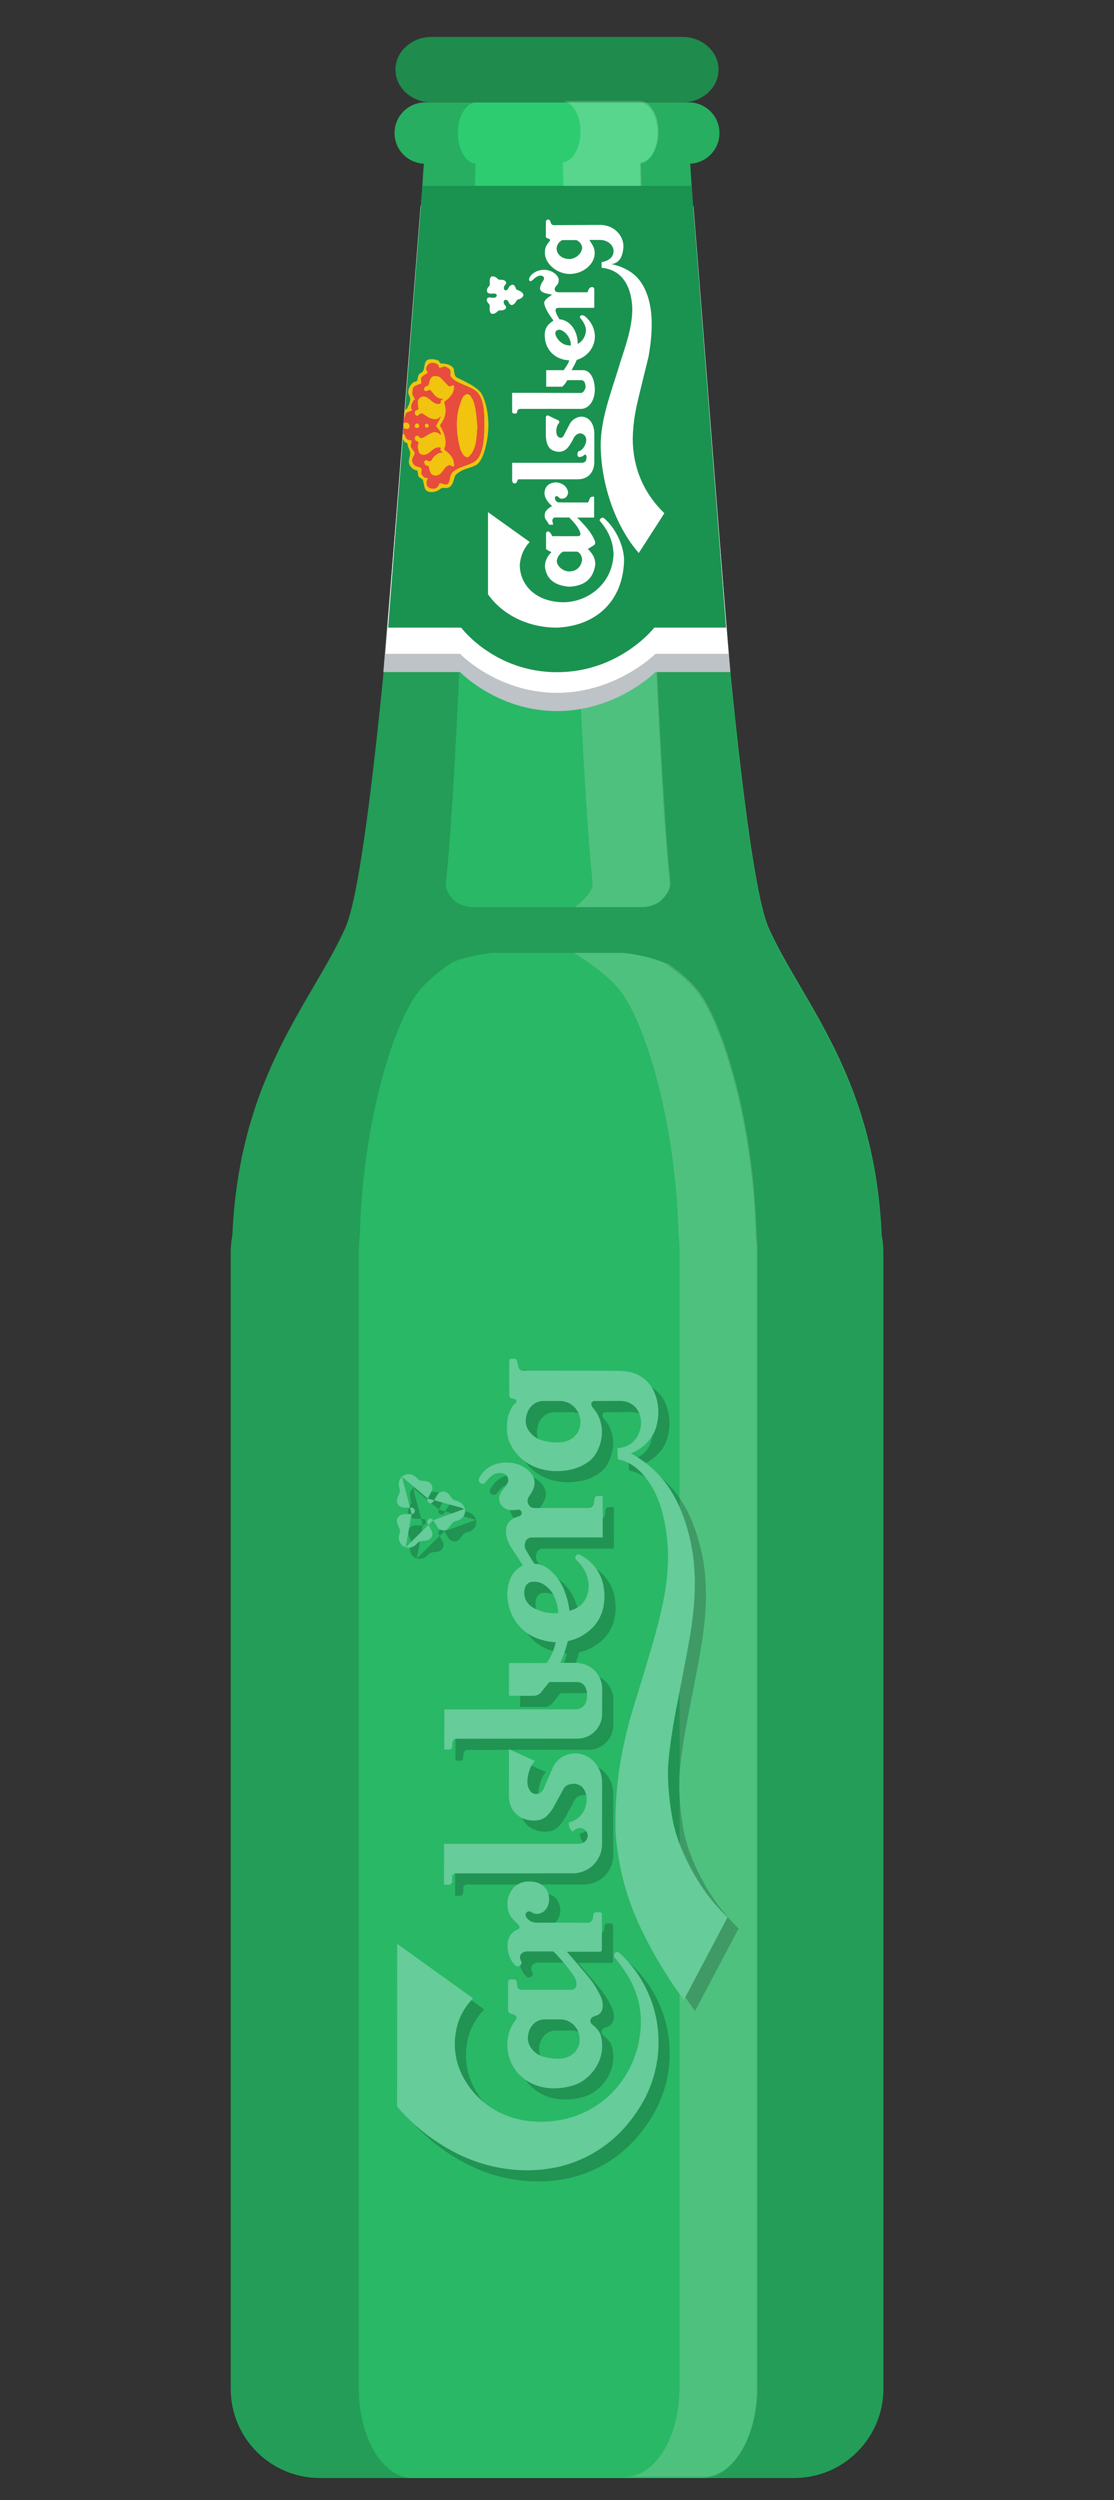 <?xml version="1.0" encoding="utf-8"?>
<!-- Generator: Adobe Illustrator 17.0.2, SVG Export Plug-In . SVG Version: 6.00 Build 0)  -->
<!DOCTYPE svg PUBLIC "-//W3C//DTD SVG 1.1//EN" "http://www.w3.org/Graphics/SVG/1.1/DTD/svg11.dtd">
<svg version="1.1" id="Layer_1" xmlns="http://www.w3.org/2000/svg" xmlns:xlink="http://www.w3.org/1999/xlink" x="0px" y="0px"
	 width="100px" height="224.333px" viewBox="0 0 100 224.333" enable-background="new 0 0 100 224.333" xml:space="preserve">
<rect x="0" y="0" width="100" height="224.333" fill="#333333" stroke="none"/>
<path fill="#27AE60" d="M79.147,110.86c-0.618-14.312-7.128-20.876-10.145-27.605c-3.168-7.067-7.043-68.567-7.043-68.567h-0.125
	c1.519,0,2.75-1.231,2.75-2.75s-1.231-2.75-2.75-2.75H50.211h-0.422H38.167c-1.519,0-2.75,1.231-2.75,2.75s1.231,2.75,2.75,2.75
	h-0.125c0,0-3.875,61.5-7.043,68.567c-3.017,6.729-9.527,13.293-10.145,27.605c-0.092,0.485-0.145,0.983-0.145,1.494v102
	c0,4.418,3.582,8,8,8h21.083h0.5h21c4.418,0,8-3.582,8-8v-102C79.292,111.843,79.239,111.345,79.147,110.86z"/>
<path fill="#2ECC71" d="M67.831,110.86c-0.258-9.902-2.805-18.048-4.785-21.201c-1.979-3.153-6.833-4.868-6.833-5.993
	s4.082-2.55,3.891-4.414c-1.592-15.535-2.662-64.565-2.662-64.565h-0.076c0.918,0,1.662-1.231,1.662-2.75s-0.744-2.75-1.662-2.75
	h-6.942H50.13h-0.128h-0.294h-6.942c-0.918,0-1.662,1.231-1.662,2.75s0.744,2.75,1.662,2.75H42.69c0,0-1.07,49.03-2.662,64.565
	c-0.191,1.864,3.891,3.289,3.891,4.414s-4.854,2.84-6.833,5.993s-4.526,11.298-4.785,21.201c-0.056,0.485-0.088,0.983-0.088,1.494
	v102c0,4.418,2.165,8,4.836,8h12.578h0.378h0.122h0.378h12.578c2.67,0,4.836-3.582,4.836-8v-102
	C67.918,111.843,67.886,111.345,67.831,110.86z"/>
<path fill="#27AE60" d="M61.25,3.313H49.833H38.75c-1.795,0-3.25,1.315-3.25,2.938s1.455,2.937,3.25,2.937h22.5
	c1.795,0,3.25-1.314,3.25-2.937S63.045,3.313,61.25,3.313z"/>
<path opacity="0.2" enable-background="new    " d="M61.25,3.313H49.833H38.75c-1.795,0-3.25,1.315-3.25,2.938
	s1.455,2.937,3.25,2.937h22.5c1.795,0,3.25-1.314,3.25-2.937S63.045,3.313,61.25,3.313z"/>
<path opacity="0.2" fill="#FFFFFF" enable-background="new    " d="M67.913,110.735c-0.258-9.902-2.805-18.048-4.785-21.201
	c-1.979-3.153-6.833-4.868-6.833-5.993s4.082-2.55,3.891-4.414c-1.592-15.535-2.662-64.565-2.662-64.565h-0.076
	c0.918,0,1.662-1.231,1.662-2.75s-0.744-2.75-1.662-2.75h-6.942h-0.058c0.918,0,1.662,1.231,1.662,2.75s-0.744,2.75-1.662,2.75
	h0.076c0,0,1.07,49.03,2.662,64.565c0.191,1.864-3.891,3.289-3.891,4.414s4.854,2.84,6.833,5.993
	c1.98,3.153,4.527,11.299,4.785,21.201c0.055,0.485,0.087,0.983,0.088,1.494v102c0,4.418-2.166,8-4.836,8h7
	c2.67,0,4.836-3.582,4.836-8v-102C68.001,111.719,67.968,111.221,67.913,110.735z"/>
<path fill="#27AE60" d="M59.25,80.89c-0.622,0.446-1.431,0.506-1.431,0.506h-6.944h-1.639h-6.944c0,0-0.809-0.061-1.431-0.506
	c-1.332-0.954-3.026,6.597-0.271,5.453c1.581-0.656,3.577-0.843,3.577-0.843h4.882h2.013h4.882c0,0,1.996,0.186,3.577,0.843
	C62.277,87.487,60.582,79.936,59.25,80.89z"/>
<path opacity="0.1" enable-background="new    " d="M79.105,110.943c-0.618-14.312-7.128-20.876-10.145-27.605
	c-2.065-4.606-4.376-31.609-5.773-50.362c0,0-2.438-0.726-13.169-0.726c-10.73,0-13.231,0.799-13.231,0.799
	c-1.397,18.754-3.766,45.684-5.83,50.29c-3.017,6.729-9.527,13.293-10.145,27.605c-0.092,0.485-0.145,0.983-0.145,1.494v102
	c0,4.418,3.582,8,8,8H49.75h0.5h21c4.418,0,8-3.582,8-8v-102C79.25,111.926,79.197,111.428,79.105,110.943z"/>
<path opacity="0.1" enable-background="new    " d="M63.296,32.974c0,0.446-5.921,0.515-13.23,0.515s-13.24-0.068-13.24-0.515
	s5.926-0.808,13.235-0.808S63.296,32.528,63.296,32.974z"/>
<path fill="#BDC3C7" d="M65.564,60.304h-6.728c0,0-3.502,3.5-8.836,3.5s-8.704-3.5-8.704-3.5h-6.884l3.345-40.231l24.494,0.083
	L65.564,60.304z"/>
<path fill="#FFFFFF" d="M65.402,58.667h-6.566c0,0-3.502,3.5-8.836,3.5s-8.704-3.5-8.704-3.5h-6.697l3.158-40.231l24.494,0.083
	L65.402,58.667z"/>
<path fill="#1A9250" d="M65.178,56.315h-6.442c0,0-3.106,4-8.733,4s-8.606-4-8.606-4h-6.555l3.072-39.638h24.174L65.178,56.315z"/>
<g opacity="0.2" enable-background="new    ">
	<path d="M36.992,133.6c-0.241,0.325-0.23,0.645-0.131,0.941c0.073,0.195,0.024,0.376-0.051,0.56
		c-0.161,0.314-0.31,0.666-0.023,0.96c0.136,0.139,0.253,0.192,0.384,0.204c0.211,0.009,0.421,0.012,0.632,0.016l-0.72-2.775
		C37.05,133.535,37.02,133.566,36.992,133.6z"/>
	<path d="M38.049,136.837c0.051-0.02,0.101-0.045,0.151-0.125c0.053-0.105,0.076-0.226-0.065-0.363
		c-0.054-0.045-0.121-0.066-0.185-0.065c-0.049-0.001-0.099-0.002-0.148-0.003l0.148,0.573
		C37.984,136.854,38.018,136.849,38.049,136.837z"/>
	<path d="M40.252,138.003c0.04,0.064,0.08,0.126,0.156,0.183c0.295,0.18,0.555,0.191,0.805-0.041
		c0.182-0.172,0.235-0.335,0.39-0.487c0.118-0.121,0.228-0.162,0.34-0.184c0.217-0.04,0.43-0.136,0.619-0.359
		c0.165-0.209,0.197-0.413,0.187-0.61c-0.003-0.043-0.01-0.087-0.019-0.129l-2.844,1.028L40.252,138.003z"/>
	<path d="M39.395,135.454c-0.017,0.029-0.029,0.06-0.035,0.093c-0.01,0.084-0.012,0.167,0.097,0.27
		c0.107,0.081,0.23,0.103,0.368-0.001c0.025-0.022,0.047-0.048,0.063-0.077c0.026-0.042,0.051-0.085,0.077-0.127L39.395,135.454
		L39.395,135.454L39.395,135.454z"/>
	<path d="M42.385,135.858c-0.065-0.049-0.136-0.09-0.21-0.122c-0.199-0.091-0.402-0.063-0.572-0.253
		c-0.124-0.127-0.209-0.278-0.302-0.394c-0.286-0.341-0.568-0.298-0.821-0.178c-0.067,0.032-0.146,0.103-0.185,0.162
		c-0.114,0.18-0.221,0.36-0.33,0.539l2.763,0.764C42.693,136.198,42.586,136.008,42.385,135.858z"/>
	<path d="M39.395,135.454L39.395,135.454l0.334-0.617c0.142-0.233,0.095-0.493-0.047-0.704c-0.201-0.224-0.382-0.223-0.561-0.243
		c-0.236-0.024-0.485-0.014-0.695-0.253c-0.052-0.062-0.111-0.119-0.176-0.167c-0.378-0.262-0.732-0.257-1.065-0.046
		c-0.036,0.025-0.07,0.052-0.102,0.081L39.395,135.454L39.395,135.454z"/>
	<path d="M37.25,136.872c-0.133,0.001-0.254,0.027-0.39,0.14c-0.252,0.211-0.258,0.425-0.214,0.621
		c0.078,0.306,0.355,0.657,0.216,0.967c-0.11,0.331-0.093,0.641,0.131,0.941c0.104,0.123,0.203,0.191,0.305,0.241
		c0.039,0.019,0.08,0.035,0.121,0.048l0.532-2.977L37.25,136.872z"/>
	<path d="M46.833,122.931c-0.055,0.017-0.115,0.092-0.122,0.143c-0.006,1.032,0.002,2.059,0.003,3.088
		c-0.009,0.057,0.001,0.117,0.028,0.168c0.041,0.072,0.082,0.095,0.125,0.116l0.363,0.102c0.021,0.006,0.04,0.016,0.058,0.028
		c0.12,0.11,0.091,0.204,0.028,0.284c-0.297,0.242-0.416,0.478-0.532,0.734c-0.242,0.545-0.29,1.091-0.28,1.629
		c0.02,0.431,0.066,0.861,0.266,1.281c0.18,0.378,0.415,0.729,0.696,1.039s0.608,0.579,0.966,0.794
		c0.359,0.216,0.749,0.378,1.154,0.482c0.267,0.071,0.54,0.121,0.814,0.151c0.544,0.063,1.133,0.027,1.619-0.06
		c0.24-0.043,0.446-0.094,0.647-0.16c0.201-0.066,0.397-0.147,0.586-0.243c0.189-0.095,0.371-0.205,0.512-0.303
		c0.141-0.098,0.242-0.185,0.336-0.279c0.094-0.094,0.181-0.194,0.26-0.3c0.246-0.339,0.373-0.639,0.487-0.975
		c0.302-0.921,0.252-1.839-0.187-2.716c-0.111-0.215-0.292-0.425-0.457-0.646c-0.124-0.155-0.165-0.335-0.074-0.475
		c0.057-0.062,0.118-0.086,0.175-0.097c0.762-0.005,1.521-0.01,2.281-0.015c0.339-0.005,0.693,0.051,0.997,0.221
		c0.184,0.1,0.351,0.233,0.489,0.39c0.139,0.157,0.249,0.339,0.325,0.534c0.217,0.583,0.193,1.168-0.022,1.701
		c-0.073,0.2-0.177,0.388-0.306,0.558s-0.284,0.319-0.457,0.442s-0.365,0.22-0.568,0.287c-0.202,0.066-0.414,0.102-0.627,0.106
		l0.047,1.005c0.236,0.046,0.467,0.115,0.69,0.205s0.437,0.202,0.637,0.333c0.201,0.132,0.388,0.283,0.556,0.44
		c0.169,0.157,0.318,0.319,0.461,0.487c0.143,0.168,0.278,0.342,0.405,0.522c0.127,0.18,0.245,0.366,0.364,0.576
		s0.24,0.445,0.349,0.684c0.225,0.491,0.398,0.99,0.524,1.488c0.177,0.687,0.309,1.386,0.395,2.09
		c0.087,0.704,0.128,1.414,0.12,2.123c-0.007,0.709-0.063,1.417-0.14,2.047c-0.076,0.63-0.173,1.181-0.283,1.729
		s-0.234,1.093-0.365,1.625s-0.269,1.049-0.413,1.566c-0.143,0.517-0.292,1.032-0.487,1.691s-0.438,1.462-0.683,2.264
		s-0.493,1.603-0.657,2.14c-0.165,0.537-0.246,0.811-0.324,1.085c-0.078,0.275-0.153,0.55-0.3,1.153
		c-0.148,0.603-0.368,1.533-0.543,2.472c-0.174,0.939-0.302,1.887-0.386,2.838c-0.084,0.952-0.123,1.907-0.134,2.627
		c-0.01,0.721,0.009,1.206,0.045,1.691s0.089,0.968,0.183,1.568c0.094,0.6,0.23,1.318,0.401,2.027s0.377,1.41,0.616,2.1
		c0.239,0.69,0.51,1.368,0.845,2.106c0.335,0.738,0.735,1.537,1.163,2.32c0.428,0.783,0.883,1.551,1.365,2.302
		c0.482,0.751,0.991,1.484,1.526,2.198c1.304-2.467,2.609-4.935,3.913-7.402c-0.355-0.343-0.696-0.701-1.02-1.073
		s-0.632-0.759-0.922-1.158c-0.29-0.399-0.563-0.811-0.824-1.244s-0.512-0.887-0.745-1.349c-0.233-0.462-0.449-0.934-0.614-1.326
		c-0.166-0.392-0.282-0.705-0.386-1.021c-0.104-0.317-0.197-0.637-0.277-0.96c-0.08-0.323-0.148-0.65-0.216-1.048
		c-0.067-0.398-0.134-0.868-0.188-1.339c-0.054-0.471-0.095-0.944-0.12-1.378c-0.025-0.434-0.034-0.831-0.028-1.227
		c0.006-0.396,0.027-0.792,0.101-1.471c0.074-0.679,0.203-1.641,0.362-2.598s0.348-1.909,0.5-2.683s0.267-1.371,0.381-1.967
		c0.115-0.597,0.229-1.193,0.36-1.9c0.132-0.706,0.281-1.523,0.399-2.344c0.194-1.356,0.319-2.729,0.306-4.08
		c-0.008-0.535-0.047-1.07-0.085-1.605c-0.115-1.237-0.374-2.473-0.77-3.681c-0.195-0.598-0.421-1.186-0.71-1.778
		c-0.289-0.592-0.642-1.188-1.057-1.738s-0.892-1.054-1.417-1.501s-1.099-0.837-1.707-1.162c0.219-0.083,0.43-0.186,0.631-0.306
		s0.391-0.258,0.567-0.412c0.176-0.154,0.339-0.323,0.486-0.505c0.267-0.333,0.433-0.665,0.546-0.996
		c0.118-0.356,0.194-0.726,0.224-1.1c0.059-0.739-0.058-1.521-0.353-2.185c-0.147-0.328-0.337-0.62-0.571-0.873
		c-0.233-0.253-0.51-0.467-0.813-0.63c-0.304-0.163-0.634-0.275-0.974-0.332c-0.31-0.046-0.621-0.074-0.933-0.073l-8.497-0.018
		c-0.12,0.004-0.241-0.035-0.336-0.165c-0.025-0.036-0.043-0.076-0.055-0.118l-0.131-0.552c-0.005-0.028-0.015-0.055-0.028-0.08
		c-0.079-0.124-0.136-0.127-0.202-0.143l-0.296-0.001C46.874,122.918,46.853,122.923,46.833,122.931z M51.855,126.808
		c0.193,0.067,0.375,0.167,0.535,0.295s0.297,0.283,0.406,0.457c0.157,0.24,0.252,0.505,0.287,0.769
		c0.018,0.137,0.021,0.275,0.014,0.398c-0.014,0.234-0.064,0.433-0.159,0.643c-0.045,0.099-0.1,0.193-0.162,0.282
		c-0.065,0.086-0.138,0.167-0.217,0.242c-0.538,0.499-1.143,0.555-1.729,0.534c-0.27-0.013-0.543-0.042-0.814-0.101
		c-0.134-0.028-0.266-0.063-0.369-0.093c-0.193-0.057-0.31-0.11-0.457-0.191c-0.182-0.103-0.36-0.234-0.542-0.438
		c-0.499-0.564-0.531-1.138-0.355-1.738c0.058-0.184,0.149-0.369,0.284-0.547c0.091-0.127,0.203-0.239,0.33-0.331
		c0.262-0.191,0.576-0.283,0.88-0.279l1.467-0.002C51.457,126.708,51.661,126.741,51.855,126.808z"/>
	<path d="M56.595,176.219c-0.115-0.079-0.249-0.108-0.402,0.031c-0.097,0.115-0.124,0.25-0.007,0.403
		c0.552,0.662,1.003,1.33,1.38,2.002c0.246,0.447,0.448,0.917,0.602,1.403s0.26,0.987,0.315,1.494
		c0.056,0.507,0.061,1.019,0.015,1.567s-0.143,1.133-0.297,1.703s-0.365,1.124-0.628,1.653c-0.263,0.528-0.578,1.031-0.922,1.482
		c-0.343,0.451-0.716,0.851-1.121,1.212c-0.406,0.362-0.846,0.685-1.313,0.963c-0.942,0.561-1.931,0.912-2.887,1.085
		c-0.482,0.09-0.971,0.143-1.461,0.159c-0.49,0.016-0.981-0.007-1.453-0.065s-0.926-0.151-1.368-0.284
		c-0.442-0.134-0.871-0.308-1.282-0.519c-0.41-0.212-0.801-0.46-1.154-0.73c-0.353-0.27-0.667-0.561-0.954-0.876
		s-0.548-0.655-0.779-1.013c-0.231-0.359-0.431-0.737-0.591-1.129c-0.323-0.792-0.475-1.633-0.459-2.464
		c0.009-0.42,0.061-0.839,0.14-1.216c0.08-0.378,0.188-0.714,0.326-1.037s0.307-0.633,0.504-0.924
		c0.197-0.291,0.422-0.563,0.67-0.812l-6.815-4.891l-0.01,14.603c0.497,0.58,1.033,1.128,1.602,1.638s1.172,0.982,1.804,1.413
		c0.631,0.431,1.291,0.82,1.945,1.149s1.302,0.596,1.966,0.814c2.044,0.664,4.161,0.875,6.273,0.563
		c0.356-0.053,0.709-0.122,1.059-0.205c0.785-0.195,1.549-0.473,2.276-0.829c0.726-0.356,1.415-0.789,2.05-1.29
		c0.635-0.501,1.216-1.07,1.731-1.694c0.22-0.262,0.43-0.533,0.628-0.812c0.198-0.279,0.386-0.566,0.561-0.859
		c0.175-0.294,0.339-0.595,0.49-0.902c0.269-0.556,0.49-1.136,0.661-1.729c0.343-1.191,0.48-2.437,0.407-3.667
		c-0.053-0.93-0.225-1.854-0.512-2.74c-0.287-0.886-0.69-1.735-1.194-2.518C57.888,177.566,57.282,176.848,56.595,176.219z"/>
	<path d="M39.822,137.328c-0.107-0.082-0.23-0.104-0.368-0.001c-0.111,0.104-0.133,0.227-0.062,0.363
		c0.024,0.043,0.048,0.086,0.072,0.13l0.422-0.415C39.868,137.376,39.847,137.349,39.822,137.328z"/>
	<path d="M46.553,175.591c0.004,0.212,0.042,0.5,0.118,0.752c0.111,0.345,0.23,0.673,0.601,1.016
		c0.131,0.122,0.296,0.105,0.459-0.042c0.054-0.054,0.116-0.157,0.097-0.22c-0.114-0.253-0.253-0.517-0.048-0.762
		c0.079-0.093,0.198-0.173,0.309-0.206c0.062-0.019,0.126-0.031,0.191-0.031h2.391c0.234,0.23,0.46,0.468,0.678,0.714
		c0.218,0.246,0.427,0.499,0.626,0.759c0.199,0.261,0.389,0.529,0.496,0.684s0.132,0.198,0.154,0.242
		c0.102,0.209,0.138,0.415,0.119,0.657c-0.011,0.089-0.034,0.155-0.108,0.236c-0.113,0.108-0.242,0.149-0.371,0.149l-4.473,0.001
		c-0.077,0-0.162-0.021-0.24-0.089c-0.072-0.063-0.11-0.146-0.12-0.226l-0.037-0.373c0.004-0.08-0.088-0.21-0.176-0.231
		c-0.113-0.032-0.231-0.009-0.346-0.015c-0.07,0.001-0.134,0.002-0.219,0.105c-0.034,0.047-0.05,0.104-0.047,0.159
		c0,0.805-0.006,1.61-0.001,2.416c0.01,0.089,0.004,0.172,0.056,0.269c0.035,0.058,0.085,0.09,0.134,0.107l0.387,0.133
		c0.033,0.013,0.064,0.033,0.09,0.057c0.106,0.111,0.131,0.241,0.03,0.39c-0.469,0.565-0.642,1.134-0.729,1.709
		c-0.087,0.639-0.022,1.304,0.243,1.967c0.083,0.207,0.184,0.406,0.302,0.595c0.117,0.189,0.251,0.368,0.4,0.534
		c0.15,0.161,0.313,0.31,0.487,0.446c0.174,0.135,0.358,0.257,0.551,0.363c0.619,0.341,1.287,0.495,1.953,0.525
		c0.551,0.017,1.101-0.039,1.655-0.177c0.158-0.04,0.315-0.087,0.456-0.137c0.266-0.096,0.498-0.214,0.738-0.378
		c0.3-0.212,0.617-0.501,0.838-0.774c0.826-1.042,0.999-2.107,0.756-3.212c-0.048-0.18-0.137-0.366-0.265-0.53
		c-0.13-0.171-0.339-0.383-0.524-0.527c-0.181-0.143-0.213-0.318-0.118-0.513c0.056-0.098,0.138-0.152,0.219-0.179
		c0.122-0.044,0.244-0.091,0.366-0.14c0.088-0.041,0.168-0.098,0.236-0.168c0.144-0.148,0.219-0.339,0.228-0.522
		c0.023-0.22,0.007-0.45-0.054-0.673c-0.03-0.109-0.07-0.215-0.139-0.364c-0.138-0.296-0.368-0.715-0.611-1.073
		c-0.12-0.178-0.246-0.351-0.38-0.519c-0.654-0.794-1.328-1.583-2.022-2.367l2.97-0.003c0.045-0.003,0.085-0.006,0.138-0.071
		c0.022-0.03,0.032-0.066,0.032-0.101l-0.001-3.195c-0.002-0.046-0.004-0.087-0.069-0.142c-0.031-0.022-0.067-0.033-0.103-0.032
		h-0.345c-0.067,0.004-0.127-0.003-0.212,0.117c-0.014,0.024-0.024,0.052-0.028,0.079l-0.058,0.374
		c-0.01,0.052-0.029,0.102-0.057,0.147c-0.11,0.171-0.253,0.219-0.396,0.222l-4.592-0.007c-0.166-0.003-0.335-0.039-0.504-0.118
		c-0.069-0.031-0.135-0.07-0.194-0.117c-0.167-0.139-0.283-0.306-0.289-0.472c0.001-0.067,0.021-0.141,0.083-0.209
		c0.128-0.129,0.301-0.143,0.462-0.011c0.204,0.132,0.437,0.171,0.664,0.123c0.11-0.026,0.217-0.068,0.314-0.126
		c0.097-0.058,0.186-0.131,0.261-0.215c0.075-0.085,0.137-0.181,0.189-0.297c0.164-0.364,0.199-0.817,0.042-1.234
		c-0.051-0.137-0.122-0.271-0.212-0.391c-0.09-0.12-0.199-0.226-0.322-0.312c-0.377-0.264-0.829-0.32-1.252-0.314
		c-0.154,0.001-0.309,0.021-0.458,0.061c-0.149,0.039-0.294,0.098-0.428,0.173c-0.135,0.075-0.26,0.168-0.372,0.274
		c-0.129,0.136-0.241,0.289-0.332,0.453c-0.266,0.485-0.34,1.023-0.229,1.559c0.036,0.157,0.092,0.309,0.166,0.452
		c0.178,0.353,0.49,0.624,0.792,0.925c0.083,0.094,0.113,0.207,0.041,0.326c-0.084,0.102-0.204,0.096-0.306,0.164
		c-0.124,0.069-0.256,0.163-0.386,0.32c-0.159,0.196-0.225,0.364-0.282,0.569c-0.02,0.076-0.035,0.154-0.046,0.232
		C46.556,175.407,46.551,175.486,46.553,175.591z M51.855,182.291c0.183,0.064,0.355,0.159,0.507,0.28
		c0.151,0.121,0.282,0.268,0.384,0.433c0.149,0.228,0.239,0.479,0.272,0.728c0.017,0.129,0.02,0.261,0.013,0.377
		c-0.021,0.31-0.101,0.58-0.304,0.876c-0.062,0.082-0.131,0.159-0.206,0.229c-0.51,0.472-1.082,0.526-1.638,0.506
		c-0.255-0.012-0.514-0.04-0.771-0.095c-0.127-0.027-0.252-0.06-0.35-0.088c-0.183-0.054-0.294-0.104-0.433-0.181
		c-0.172-0.098-0.341-0.222-0.513-0.414c-0.473-0.534-0.503-1.078-0.337-1.646c0.055-0.174,0.141-0.35,0.269-0.518
		c0.087-0.12,0.193-0.227,0.312-0.314c0.248-0.181,0.546-0.269,0.833-0.265l1.39-0.002
		C51.478,182.195,51.672,182.227,51.855,182.291z"/>
	<path d="M38.427,139.505c0.066-0.078,0.136-0.125,0.206-0.159c0.361-0.163,0.735,0.012,1.05-0.337
		c0.148-0.232,0.17-0.424,0.083-0.634c-0.096-0.184-0.2-0.37-0.302-0.555l-2.043,2.011c0.13,0.043,0.261,0.051,0.387,0.031
		C38.024,139.822,38.237,139.727,38.427,139.505z"/>
	<path d="M41.423,157.969c0.073-0.017,0.15-0.123,0.149-0.188l0.029-0.377c0.002-0.098,0.041-0.201,0.121-0.278
		c0.037-0.036,0.082-0.065,0.13-0.084s0.1-0.028,0.152-0.028l10.787-0.01c0.461,0.004,0.94-0.129,1.339-0.419
		c0.193-0.139,0.364-0.31,0.503-0.503c0.139-0.193,0.247-0.409,0.318-0.636s0.101-0.466,0.101-0.704l0.007-2.199
		c0.001-0.287-0.053-0.574-0.156-0.842c-0.103-0.268-0.257-0.516-0.451-0.728c-0.194-0.212-0.428-0.387-0.685-0.514
		c-0.371-0.184-0.743-0.256-1.105-0.255l-1.361-0.002c0.288-0.64,0.51-1.288,0.674-1.946c0.45-0.093,0.899-0.262,1.321-0.512
		c0.204-0.121,0.398-0.259,0.579-0.412c0.203-0.163,0.389-0.349,0.553-0.552s0.305-0.424,0.421-0.657
		c0.116-0.234,0.206-0.48,0.271-0.733c0.065-0.254,0.105-0.515,0.125-0.777c0.043-0.516-0.01-1.083-0.117-1.53
		c-0.052-0.219-0.114-0.396-0.187-0.568s-0.158-0.34-0.254-0.5s-0.204-0.314-0.321-0.459c-0.118-0.145-0.246-0.282-0.383-0.409
		s-0.284-0.244-0.437-0.35c-0.154-0.106-0.315-0.201-0.483-0.285c-0.141-0.066-0.268-0.043-0.372,0.088
		c-0.089,0.144-0.065,0.271,0.044,0.38c0.176,0.154,0.335,0.327,0.474,0.514c0.139,0.188,0.259,0.39,0.355,0.603
		c0.192,0.427,0.283,0.854,0.275,1.234c-0.005,0.376-0.09,0.757-0.258,1.108c-0.098,0.184-0.224,0.354-0.371,0.501
		c-0.147,0.148-0.317,0.274-0.501,0.372c-0.184,0.099-0.382,0.17-0.587,0.212c-0.056-0.445-0.154-0.89-0.292-1.327
		c-0.199-0.646-0.543-1.384-1.091-1.956c-0.18-0.192-0.378-0.366-0.538-0.489s-0.282-0.194-0.41-0.252
		c-0.268-0.122-0.547-0.181-0.815-0.185c-0.29-0.417-0.528-0.838-0.777-1.253c-0.13-0.255-0.12-0.509-0.021-0.733
		c0.041-0.1,0.11-0.199,0.225-0.275c0.112-0.074,0.231-0.1,0.341-0.099l6.359-0.006l-0.001-3.713l-0.46-0.001
		c-0.035,0-0.069,0.006-0.101,0.018c-0.087,0.023-0.18,0.153-0.179,0.234l-0.051,0.424c-0.015,0.104-0.066,0.211-0.161,0.291
		c-0.103,0.086-0.214,0.112-0.314,0.111l-4.89-0.004c-0.046,0-0.091-0.005-0.135-0.016c-0.136-0.031-0.29-0.144-0.382-0.322
		c-0.119-0.245-0.085-0.488,0.055-0.686c0.203-0.286,0.364-0.584,0.441-0.808c0.047-0.147,0.067-0.298,0.062-0.443
		c-0.01-0.318-0.116-0.635-0.38-0.916c-0.083-0.091-0.172-0.176-0.267-0.254c-0.204-0.168-0.415-0.292-0.627-0.384
		c-0.263-0.112-0.542-0.188-0.825-0.226c-0.567-0.077-1.154,0.004-1.68,0.229c-0.173,0.079-0.338,0.177-0.489,0.293
		c-0.151,0.116-0.288,0.25-0.408,0.397s-0.223,0.309-0.307,0.48c-0.061,0.164-0.034,0.316,0.142,0.434
		c0.17,0.086,0.321,0.058,0.447-0.092c0.109-0.158,0.248-0.312,0.413-0.464c0.222-0.206,0.451-0.316,0.668-0.348
		c0.271-0.032,0.555-0.032,0.789,0.204c0.194,0.228,0.189,0.44,0.122,0.634c-0.094,0.187-0.211,0.372-0.364,0.554
		c-0.157,0.184-0.268,0.367-0.352,0.551c-0.151,0.327-0.054,0.667,0.146,0.939c0.081,0.107,0.182,0.198,0.296,0.269
		c0.114,0.071,0.241,0.12,0.373,0.146c0.267,0.038,0.536,0.031,0.798-0.019c0.084-0.018,0.169,0,0.24,0.059
		c0.169,0.18,0.13,0.348-0.012,0.476c-0.03,0.023-0.065,0.041-0.102,0.052c-0.265,0.07-0.554,0.186-0.782,0.382
		c-0.088,0.078-0.164,0.168-0.227,0.267c-0.062,0.099-0.11,0.207-0.143,0.32c-0.118,0.624,0.051,1.219,0.42,1.815
		c0.356,0.527,0.706,1.082,1.059,1.623c-0.184,0.091-0.356,0.206-0.511,0.341c-0.155,0.135-0.291,0.29-0.406,0.461
		c-0.114,0.17-0.206,0.356-0.273,0.55c-0.313,0.938-0.256,1.88,0.073,2.769c0.102,0.27,0.232,0.529,0.375,0.763
		s0.299,0.442,0.475,0.633c0.175,0.191,0.37,0.364,0.58,0.516c0.21,0.152,0.436,0.281,0.655,0.386
		c0.219,0.104,0.433,0.183,0.65,0.249c0.442,0.135,0.892,0.212,1.337,0.233c-0.145,0.63-0.399,1.255-0.804,1.86l-3.39,0.007
		l-0.003,2.933l2.205,0.006c0.224-0.006,0.447-0.082,0.643-0.275l0.764-0.957l2.488-0.003c0.164-0.006,0.335,0.041,0.478,0.139
		c0.07,0.048,0.131,0.107,0.182,0.174c0.275,0.409,0.269,0.804,0.219,1.192c-0.036,0.204-0.084,0.42-0.237,0.596
		c-0.062,0.074-0.134,0.138-0.215,0.191c-0.08,0.052-0.169,0.093-0.261,0.119c-0.092,0.026-0.189,0.038-0.285,0.038l-11.785,0.006
		l-0.008,3.597h0.455C41.368,157.982,41.396,157.978,41.423,157.969z M49.655,145.595c-0.235-0.071-0.462-0.166-0.678-0.283
		c-0.129-0.06-0.251-0.136-0.36-0.227s-0.207-0.197-0.288-0.314c-0.082-0.117-0.148-0.244-0.197-0.378
		c-0.071-0.227-0.088-0.463-0.058-0.686c0.03-0.196,0.077-0.408,0.246-0.565c0.068-0.065,0.148-0.118,0.235-0.155
		c0.087-0.036,0.181-0.056,0.275-0.059c0.339-0.02,0.649,0.037,0.994,0.254c0.235,0.149,0.489,0.378,0.668,0.629
		c0.092,0.128,0.171,0.264,0.243,0.414s0.136,0.312,0.189,0.478c0.109,0.34,0.17,0.685,0.186,1.026
		C50.622,145.784,50.124,145.737,49.655,145.595z"/>
	<path d="M41.39,170.091c0.097-0.025,0.201-0.177,0.193-0.271v-0.382c0.001-0.1,0.034-0.199,0.141-0.28
		c0.067-0.047,0.138-0.064,0.204-0.063l10.48-0.004c0.277,0,0.554-0.041,0.818-0.126s0.514-0.212,0.738-0.374
		s0.422-0.361,0.585-0.586c0.162-0.224,0.289-0.475,0.373-0.739c0.084-0.264,0.124-0.541,0.124-0.818l0.006-5.439
		c0.001-0.601-0.151-1.191-0.573-1.753c-0.135-0.174-0.299-0.342-0.486-0.48s-0.396-0.247-0.616-0.323
		c-0.457-0.158-0.948-0.161-1.369-0.042c-0.218,0.061-0.42,0.155-0.604,0.277c-0.184,0.122-0.349,0.271-0.488,0.442
		s-0.252,0.363-0.334,0.567l-0.802,1.842c-0.048,0.12-0.163,0.25-0.254,0.307c-0.324,0.196-0.644,0.168-0.906-0.111
		c-0.032-0.042-0.061-0.086-0.088-0.131c-0.229-0.405-0.214-0.764-0.148-1.195c0.03-0.177,0.073-0.353,0.132-0.527
		c0.087-0.302,0.235-0.598,0.496-0.879l-2.324-1.052l-0.004,4.17c0.007,0.442,0.102,0.91,0.362,1.305
		c0.103,0.157,0.229,0.298,0.373,0.418s0.305,0.218,0.474,0.295c0.353,0.161,0.721,0.226,1.074,0.216
		c0.323-0.015,0.642-0.058,0.948-0.272c0.131-0.087,0.289-0.25,0.448-0.445c0.182-0.224,0.326-0.455,0.441-0.688l0.777-1.424
		c0.05-0.1,0.124-0.198,0.236-0.279c0.05-0.036,0.104-0.066,0.161-0.089c0.387-0.142,0.786-0.155,1.131,0.071
		c0.09,0.06,0.17,0.134,0.237,0.219c0.36,0.523,0.361,1.035,0.256,1.526c-0.077,0.324-0.237,0.662-0.483,0.933
		c-0.139,0.154-0.303,0.287-0.483,0.391s-0.376,0.18-0.579,0.225c-0.011,0.204,0.04,0.416,0.152,0.598
		c0.055,0.089,0.123,0.169,0.201,0.238c0.032-0.04,0.068-0.077,0.106-0.11c0.385-0.307,0.774-0.306,1.089,0.029
		c0.039,0.047,0.072,0.099,0.098,0.154c0.105,0.285,0.059,0.551-0.167,0.787c-0.051,0.049-0.11,0.091-0.173,0.124
		c-0.213,0.105-0.409,0.09-0.61,0.098l-11.891-0.002l-0.006,3.671l0.417-0.001C41.314,170.112,41.353,170.105,41.39,170.091z"/>
</g>
<g>
	<path fill="#66CC99" d="M35.992,132.6c-0.241,0.325-0.23,0.645-0.131,0.941c0.073,0.195,0.024,0.376-0.051,0.56
		c-0.161,0.314-0.31,0.666-0.023,0.96c0.136,0.139,0.253,0.192,0.384,0.204c0.211,0.009,0.421,0.012,0.632,0.016l-0.72-2.775
		C36.05,132.535,36.02,132.566,35.992,132.6z"/>
	<path fill="#66CC99" d="M37.049,135.837c0.051-0.02,0.101-0.045,0.151-0.125c0.053-0.105,0.076-0.226-0.065-0.363
		c-0.054-0.045-0.121-0.066-0.185-0.065c-0.049-0.001-0.099-0.002-0.148-0.003l0.148,0.573
		C36.984,135.854,37.018,135.849,37.049,135.837z"/>
	<path fill="#66CC99" d="M39.252,137.003c0.04,0.064,0.08,0.126,0.156,0.183c0.295,0.18,0.555,0.191,0.805-0.041
		c0.182-0.172,0.235-0.335,0.39-0.487c0.118-0.121,0.228-0.162,0.34-0.184c0.217-0.04,0.43-0.136,0.619-0.359
		c0.165-0.209,0.197-0.413,0.187-0.61c-0.003-0.043-0.01-0.087-0.019-0.129l-2.844,1.028L39.252,137.003z"/>
	<path fill="#66CC99" d="M38.395,134.454c-0.017,0.029-0.029,0.06-0.035,0.093c-0.01,0.084-0.012,0.167,0.097,0.27
		c0.107,0.081,0.23,0.103,0.368-0.001c0.025-0.022,0.047-0.048,0.063-0.077c0.026-0.042,0.051-0.085,0.077-0.127L38.395,134.454
		L38.395,134.454L38.395,134.454z"/>
	<path fill="#66CC99" d="M41.385,134.858c-0.065-0.049-0.136-0.09-0.21-0.122c-0.199-0.091-0.402-0.063-0.572-0.253
		c-0.124-0.127-0.209-0.278-0.302-0.394c-0.286-0.341-0.568-0.298-0.821-0.178c-0.067,0.032-0.146,0.103-0.185,0.162
		c-0.114,0.18-0.221,0.36-0.33,0.539l2.763,0.764C41.693,135.198,41.586,135.008,41.385,134.858z"/>
	<path fill="#66CC99" d="M38.395,134.454L38.395,134.454l0.334-0.617c0.142-0.233,0.095-0.493-0.047-0.704
		c-0.201-0.224-0.382-0.223-0.561-0.243c-0.236-0.024-0.485-0.014-0.695-0.253c-0.052-0.062-0.111-0.119-0.176-0.167
		c-0.378-0.262-0.732-0.257-1.065-0.046c-0.036,0.025-0.07,0.052-0.102,0.081L38.395,134.454L38.395,134.454z"/>
	<path fill="#66CC99" d="M36.25,135.872c-0.133,0.001-0.254,0.027-0.39,0.14c-0.252,0.211-0.258,0.425-0.214,0.621
		c0.078,0.306,0.355,0.657,0.216,0.967c-0.11,0.331-0.093,0.641,0.131,0.941c0.104,0.123,0.203,0.191,0.305,0.241
		c0.039,0.019,0.08,0.035,0.121,0.048l0.532-2.977L36.25,135.872z"/>
	<path fill="#66CC99" d="M45.833,121.931c-0.055,0.017-0.115,0.092-0.122,0.143c-0.006,1.032,0.002,2.059,0.003,3.088
		c-0.009,0.057,0.001,0.117,0.028,0.168c0.041,0.072,0.082,0.095,0.125,0.116l0.363,0.102c0.021,0.006,0.04,0.016,0.058,0.028
		c0.12,0.11,0.091,0.204,0.028,0.284c-0.297,0.242-0.416,0.478-0.532,0.734c-0.242,0.545-0.29,1.091-0.28,1.629
		c0.02,0.431,0.066,0.861,0.266,1.281c0.18,0.378,0.415,0.729,0.696,1.039s0.608,0.579,0.966,0.794
		c0.359,0.216,0.749,0.378,1.154,0.482c0.267,0.071,0.54,0.121,0.814,0.151c0.544,0.063,1.133,0.027,1.619-0.06
		c0.24-0.043,0.446-0.094,0.647-0.16c0.201-0.066,0.397-0.147,0.586-0.243c0.189-0.095,0.371-0.205,0.512-0.303
		c0.141-0.098,0.242-0.185,0.336-0.279c0.094-0.094,0.181-0.194,0.26-0.3c0.246-0.339,0.373-0.639,0.487-0.975
		c0.302-0.921,0.252-1.839-0.187-2.716c-0.111-0.215-0.292-0.425-0.457-0.646c-0.124-0.155-0.165-0.335-0.074-0.475
		c0.057-0.062,0.118-0.086,0.175-0.097c0.762-0.005,1.521-0.01,2.281-0.015c0.339-0.005,0.693,0.051,0.997,0.221
		c0.184,0.1,0.351,0.233,0.489,0.39c0.139,0.157,0.249,0.339,0.325,0.534c0.217,0.583,0.193,1.168-0.022,1.701
		c-0.073,0.2-0.177,0.388-0.306,0.558s-0.284,0.319-0.457,0.442s-0.365,0.22-0.568,0.287c-0.202,0.066-0.414,0.102-0.627,0.106
		l0.047,1.005c0.236,0.046,0.467,0.115,0.69,0.205s0.437,0.202,0.637,0.333c0.201,0.132,0.388,0.283,0.556,0.44
		c0.169,0.157,0.318,0.319,0.461,0.487c0.143,0.168,0.278,0.342,0.405,0.522c0.127,0.18,0.245,0.366,0.364,0.576
		s0.24,0.445,0.349,0.684c0.225,0.491,0.398,0.99,0.524,1.488c0.177,0.687,0.309,1.386,0.395,2.09
		c0.087,0.704,0.128,1.414,0.12,2.123c-0.007,0.709-0.063,1.417-0.14,2.047c-0.076,0.63-0.173,1.181-0.283,1.729
		s-0.234,1.093-0.365,1.625s-0.269,1.049-0.413,1.566c-0.143,0.517-0.292,1.032-0.487,1.691s-0.438,1.462-0.683,2.264
		s-0.493,1.603-0.657,2.14c-0.165,0.537-0.246,0.811-0.324,1.085c-0.078,0.275-0.153,0.55-0.3,1.153
		c-0.148,0.603-0.368,1.533-0.543,2.472c-0.174,0.939-0.302,1.887-0.386,2.838c-0.084,0.952-0.123,1.907-0.134,2.627
		c-0.01,0.721,0.009,1.206,0.045,1.691s0.089,0.968,0.183,1.568c0.094,0.6,0.23,1.318,0.401,2.027s0.377,1.41,0.616,2.1
		c0.239,0.69,0.51,1.368,0.845,2.106c0.335,0.738,0.735,1.537,1.163,2.32c0.428,0.783,0.883,1.551,1.365,2.302
		c0.482,0.751,0.991,1.484,1.526,2.198c1.304-2.467,2.609-4.935,3.913-7.402c-0.355-0.343-0.696-0.701-1.02-1.073
		c-0.324-0.372-0.632-0.759-0.922-1.158s-0.563-0.811-0.824-1.244s-0.512-0.887-0.745-1.349c-0.233-0.462-0.449-0.934-0.614-1.326
		c-0.166-0.392-0.282-0.705-0.386-1.021c-0.104-0.317-0.197-0.637-0.277-0.96c-0.08-0.323-0.148-0.65-0.216-1.048
		c-0.067-0.398-0.134-0.868-0.188-1.339c-0.054-0.471-0.095-0.944-0.12-1.378c-0.025-0.434-0.034-0.831-0.028-1.227
		c0.006-0.396,0.027-0.792,0.101-1.471c0.074-0.679,0.203-1.641,0.362-2.598s0.348-1.909,0.5-2.683s0.267-1.371,0.381-1.967
		c0.115-0.597,0.229-1.193,0.36-1.9c0.132-0.706,0.281-1.523,0.399-2.344c0.194-1.356,0.319-2.729,0.306-4.08
		c-0.008-0.535-0.047-1.07-0.085-1.605c-0.115-1.237-0.374-2.473-0.77-3.681c-0.195-0.598-0.421-1.186-0.71-1.778
		c-0.289-0.592-0.642-1.188-1.057-1.738s-0.892-1.054-1.417-1.501s-1.099-0.837-1.707-1.162c0.219-0.083,0.43-0.186,0.631-0.306
		s0.391-0.258,0.567-0.412c0.176-0.154,0.339-0.323,0.486-0.505c0.267-0.333,0.433-0.665,0.546-0.996
		c0.118-0.356,0.194-0.726,0.224-1.1c0.059-0.739-0.058-1.521-0.353-2.185c-0.147-0.328-0.337-0.62-0.571-0.873
		c-0.233-0.253-0.51-0.467-0.813-0.63c-0.304-0.163-0.634-0.275-0.974-0.332c-0.31-0.046-0.621-0.074-0.933-0.073l-8.497-0.018
		c-0.12,0.004-0.241-0.035-0.336-0.165c-0.025-0.036-0.043-0.076-0.055-0.118l-0.131-0.552c-0.005-0.028-0.015-0.055-0.028-0.08
		c-0.079-0.124-0.136-0.127-0.202-0.143l-0.296-0.001C45.874,121.918,45.853,121.923,45.833,121.931z M50.855,125.808
		c0.193,0.067,0.375,0.167,0.535,0.295s0.297,0.283,0.406,0.457c0.157,0.24,0.252,0.505,0.287,0.769
		c0.018,0.137,0.021,0.275,0.014,0.398c-0.014,0.234-0.064,0.433-0.159,0.643c-0.045,0.099-0.1,0.193-0.162,0.282
		c-0.065,0.086-0.138,0.167-0.217,0.242c-0.538,0.499-1.143,0.555-1.729,0.534c-0.27-0.013-0.543-0.042-0.814-0.101
		c-0.134-0.028-0.266-0.063-0.369-0.093c-0.193-0.057-0.31-0.11-0.457-0.191c-0.182-0.103-0.36-0.234-0.542-0.438
		c-0.499-0.564-0.531-1.138-0.355-1.738c0.058-0.184,0.149-0.369,0.284-0.547c0.091-0.127,0.203-0.239,0.33-0.331
		c0.262-0.191,0.576-0.283,0.88-0.279l1.467-0.002C50.457,125.708,50.661,125.741,50.855,125.808z"/>
	<path fill="#66CC99" d="M55.595,175.219c-0.115-0.079-0.249-0.108-0.402,0.031c-0.097,0.115-0.124,0.25-0.007,0.403
		c0.552,0.662,1.003,1.33,1.38,2.002c0.246,0.447,0.448,0.917,0.602,1.403s0.26,0.987,0.315,1.494
		c0.056,0.507,0.061,1.019,0.015,1.567s-0.143,1.133-0.297,1.703s-0.365,1.124-0.628,1.653c-0.263,0.528-0.578,1.031-0.922,1.482
		c-0.343,0.451-0.716,0.851-1.121,1.212c-0.406,0.362-0.846,0.685-1.313,0.963c-0.942,0.561-1.931,0.912-2.887,1.085
		c-0.482,0.09-0.971,0.143-1.461,0.159c-0.49,0.016-0.981-0.007-1.453-0.065s-0.926-0.151-1.368-0.284
		c-0.442-0.134-0.871-0.308-1.282-0.519c-0.41-0.212-0.801-0.46-1.154-0.73c-0.353-0.27-0.667-0.561-0.954-0.876
		s-0.548-0.655-0.779-1.013c-0.231-0.359-0.431-0.737-0.591-1.129c-0.323-0.792-0.475-1.633-0.459-2.464
		c0.009-0.42,0.061-0.839,0.14-1.216c0.08-0.378,0.188-0.714,0.326-1.037s0.307-0.633,0.504-0.924
		c0.197-0.291,0.422-0.563,0.67-0.812l-6.815-4.891l-0.01,14.603c0.497,0.58,1.033,1.128,1.602,1.638s1.172,0.982,1.804,1.413
		c0.631,0.431,1.291,0.82,1.945,1.149s1.302,0.596,1.966,0.814c2.044,0.664,4.161,0.875,6.273,0.563
		c0.356-0.053,0.709-0.122,1.059-0.205c0.785-0.195,1.549-0.473,2.276-0.829c0.726-0.356,1.415-0.789,2.05-1.29
		c0.635-0.501,1.216-1.07,1.731-1.694c0.22-0.262,0.43-0.533,0.628-0.812c0.198-0.279,0.386-0.566,0.561-0.859
		c0.175-0.294,0.339-0.595,0.49-0.902c0.269-0.556,0.49-1.136,0.661-1.729c0.343-1.191,0.48-2.437,0.407-3.667
		c-0.053-0.93-0.225-1.854-0.512-2.74c-0.287-0.886-0.69-1.735-1.194-2.518C56.888,176.566,56.282,175.848,55.595,175.219z"/>
	<path fill="#66CC99" d="M38.822,136.328c-0.107-0.082-0.23-0.104-0.368-0.001c-0.111,0.104-0.133,0.227-0.062,0.363
		c0.024,0.043,0.048,0.086,0.072,0.13l0.422-0.415C38.868,136.376,38.847,136.349,38.822,136.328z"/>
	<path fill="#66CC99" d="M45.553,174.591c0.004,0.212,0.042,0.5,0.118,0.752c0.111,0.345,0.23,0.673,0.601,1.016
		c0.131,0.122,0.296,0.105,0.459-0.042c0.054-0.054,0.116-0.157,0.097-0.22c-0.114-0.253-0.253-0.517-0.048-0.762
		c0.079-0.093,0.198-0.173,0.309-0.206c0.062-0.019,0.126-0.031,0.191-0.031h2.391c0.234,0.23,0.46,0.468,0.678,0.714
		c0.218,0.246,0.427,0.499,0.626,0.759c0.199,0.261,0.389,0.529,0.496,0.684s0.132,0.198,0.154,0.242
		c0.102,0.209,0.138,0.415,0.119,0.657c-0.011,0.089-0.034,0.155-0.108,0.236c-0.113,0.108-0.242,0.149-0.371,0.149l-4.473,0.001
		c-0.077,0-0.162-0.021-0.24-0.089c-0.072-0.063-0.11-0.146-0.12-0.226l-0.037-0.373c0.004-0.08-0.088-0.21-0.176-0.231
		c-0.113-0.032-0.231-0.009-0.346-0.015c-0.07,0.001-0.134,0.002-0.219,0.105c-0.034,0.047-0.05,0.104-0.047,0.159
		c0,0.805-0.006,1.61-0.001,2.416c0.01,0.089,0.004,0.172,0.056,0.269c0.035,0.058,0.085,0.09,0.134,0.107l0.387,0.133
		c0.033,0.013,0.064,0.033,0.09,0.057c0.106,0.111,0.131,0.241,0.03,0.39c-0.469,0.565-0.642,1.134-0.729,1.709
		c-0.087,0.639-0.022,1.304,0.243,1.967c0.083,0.207,0.184,0.406,0.302,0.595c0.117,0.189,0.251,0.368,0.4,0.534
		c0.15,0.161,0.313,0.31,0.487,0.446c0.174,0.135,0.358,0.257,0.551,0.363c0.619,0.341,1.287,0.495,1.953,0.525
		c0.551,0.017,1.101-0.039,1.655-0.177c0.158-0.04,0.315-0.087,0.456-0.137c0.266-0.096,0.498-0.214,0.738-0.378
		c0.3-0.212,0.617-0.501,0.838-0.774c0.826-1.042,0.999-2.107,0.756-3.212c-0.048-0.18-0.137-0.366-0.265-0.53
		c-0.13-0.171-0.339-0.383-0.524-0.527c-0.181-0.143-0.213-0.318-0.118-0.513c0.056-0.098,0.138-0.152,0.219-0.179
		c0.122-0.044,0.244-0.091,0.366-0.14c0.088-0.041,0.168-0.098,0.236-0.168c0.144-0.148,0.219-0.339,0.228-0.522
		c0.023-0.22,0.007-0.45-0.054-0.673c-0.03-0.109-0.07-0.215-0.139-0.364c-0.138-0.296-0.368-0.715-0.611-1.073
		c-0.12-0.178-0.246-0.351-0.38-0.519c-0.654-0.794-1.328-1.583-2.022-2.367l2.97-0.003c0.045-0.003,0.085-0.006,0.138-0.071
		c0.022-0.03,0.032-0.066,0.032-0.101l-0.001-3.195c-0.002-0.046-0.004-0.087-0.069-0.142c-0.031-0.022-0.067-0.033-0.103-0.032
		h-0.345c-0.067,0.004-0.127-0.003-0.212,0.117c-0.014,0.024-0.024,0.052-0.028,0.079l-0.058,0.374
		c-0.01,0.052-0.029,0.102-0.057,0.147c-0.11,0.171-0.253,0.219-0.396,0.222l-4.592-0.007c-0.166-0.003-0.335-0.039-0.504-0.118
		c-0.069-0.031-0.135-0.07-0.194-0.117c-0.167-0.139-0.283-0.306-0.289-0.472c0.001-0.067,0.021-0.141,0.083-0.209
		c0.128-0.129,0.301-0.143,0.462-0.011c0.204,0.132,0.437,0.171,0.664,0.123c0.11-0.026,0.217-0.068,0.314-0.126
		c0.097-0.058,0.186-0.131,0.261-0.215c0.075-0.085,0.137-0.181,0.189-0.297c0.164-0.364,0.199-0.817,0.042-1.234
		c-0.051-0.137-0.122-0.271-0.212-0.391c-0.09-0.12-0.199-0.226-0.322-0.312c-0.377-0.264-0.829-0.32-1.252-0.314
		c-0.154,0.001-0.309,0.021-0.458,0.061c-0.149,0.039-0.294,0.098-0.428,0.173c-0.135,0.075-0.26,0.168-0.372,0.274
		c-0.129,0.136-0.241,0.289-0.332,0.453c-0.266,0.485-0.34,1.023-0.229,1.559c0.036,0.157,0.092,0.309,0.166,0.452
		c0.178,0.353,0.49,0.624,0.792,0.925c0.083,0.094,0.113,0.207,0.041,0.326c-0.084,0.102-0.204,0.096-0.306,0.164
		c-0.124,0.069-0.256,0.163-0.386,0.32c-0.159,0.196-0.225,0.364-0.282,0.569c-0.02,0.076-0.035,0.154-0.046,0.232
		C45.556,174.407,45.551,174.486,45.553,174.591z M50.855,181.291c0.183,0.064,0.355,0.159,0.507,0.28
		c0.151,0.121,0.282,0.268,0.384,0.433c0.149,0.228,0.239,0.479,0.272,0.728c0.017,0.129,0.02,0.261,0.013,0.377
		c-0.021,0.31-0.101,0.58-0.304,0.876c-0.062,0.082-0.131,0.159-0.206,0.229c-0.51,0.472-1.082,0.526-1.638,0.506
		c-0.255-0.012-0.514-0.04-0.771-0.095c-0.127-0.027-0.252-0.06-0.35-0.088c-0.183-0.054-0.294-0.104-0.433-0.181
		c-0.172-0.098-0.341-0.222-0.513-0.414c-0.473-0.534-0.503-1.078-0.337-1.646c0.055-0.174,0.141-0.35,0.269-0.518
		c0.087-0.12,0.193-0.227,0.312-0.314c0.248-0.181,0.546-0.269,0.833-0.265l1.39-0.002
		C50.478,181.195,50.672,181.227,50.855,181.291z"/>
	<path fill="#66CC99" d="M37.427,138.505c0.066-0.078,0.136-0.125,0.206-0.159c0.361-0.163,0.735,0.012,1.05-0.337
		c0.148-0.232,0.17-0.424,0.083-0.634c-0.096-0.184-0.2-0.37-0.302-0.555l-2.043,2.011c0.13,0.043,0.261,0.051,0.387,0.031
		C37.024,138.822,37.237,138.727,37.427,138.505z"/>
	<path fill="#66CC99" d="M40.423,156.969c0.073-0.017,0.15-0.123,0.149-0.188l0.029-0.377c0.002-0.098,0.041-0.201,0.121-0.278
		c0.037-0.036,0.082-0.065,0.13-0.084s0.1-0.028,0.152-0.028l10.787-0.01c0.461,0.004,0.94-0.129,1.339-0.419
		c0.193-0.139,0.364-0.31,0.503-0.503c0.139-0.193,0.247-0.409,0.318-0.636s0.101-0.466,0.101-0.704l0.007-2.199
		c0.001-0.287-0.053-0.574-0.156-0.842c-0.103-0.268-0.257-0.516-0.451-0.728c-0.194-0.212-0.428-0.387-0.685-0.514
		c-0.371-0.184-0.743-0.256-1.105-0.255l-1.361-0.002c0.288-0.64,0.51-1.288,0.674-1.946c0.45-0.093,0.899-0.262,1.321-0.512
		c0.204-0.121,0.398-0.259,0.579-0.412c0.203-0.163,0.389-0.349,0.553-0.552s0.305-0.424,0.421-0.657
		c0.116-0.234,0.206-0.48,0.271-0.733c0.065-0.254,0.105-0.515,0.125-0.777c0.043-0.516-0.01-1.083-0.117-1.53
		c-0.052-0.219-0.114-0.396-0.187-0.568s-0.158-0.34-0.254-0.5s-0.204-0.314-0.321-0.459c-0.118-0.145-0.246-0.282-0.383-0.409
		s-0.284-0.244-0.437-0.35c-0.154-0.106-0.315-0.201-0.483-0.285c-0.141-0.066-0.268-0.043-0.372,0.088
		c-0.089,0.144-0.065,0.271,0.044,0.38c0.176,0.154,0.335,0.327,0.474,0.514c0.139,0.188,0.259,0.39,0.355,0.603
		c0.192,0.427,0.283,0.854,0.275,1.234c-0.005,0.376-0.09,0.757-0.258,1.108c-0.098,0.184-0.224,0.354-0.371,0.501
		c-0.147,0.148-0.317,0.274-0.501,0.372c-0.184,0.099-0.382,0.17-0.587,0.212c-0.056-0.445-0.154-0.89-0.292-1.327
		c-0.199-0.646-0.543-1.384-1.091-1.956c-0.18-0.192-0.378-0.366-0.538-0.489s-0.282-0.194-0.41-0.252
		c-0.268-0.122-0.547-0.181-0.815-0.185c-0.29-0.417-0.528-0.838-0.777-1.253c-0.13-0.255-0.12-0.509-0.021-0.733
		c0.041-0.1,0.11-0.199,0.225-0.275c0.112-0.074,0.231-0.1,0.341-0.099l6.359-0.006l-0.001-3.713l-0.46-0.001
		c-0.035,0-0.069,0.006-0.101,0.018c-0.087,0.023-0.18,0.153-0.179,0.234l-0.051,0.424c-0.015,0.104-0.066,0.211-0.161,0.291
		c-0.103,0.086-0.214,0.112-0.314,0.111l-4.89-0.004c-0.046,0-0.091-0.005-0.135-0.016c-0.136-0.031-0.29-0.144-0.382-0.322
		c-0.119-0.245-0.085-0.488,0.055-0.686c0.203-0.286,0.364-0.584,0.441-0.808c0.047-0.147,0.067-0.298,0.062-0.443
		c-0.01-0.318-0.116-0.635-0.38-0.916c-0.083-0.091-0.172-0.176-0.267-0.254c-0.204-0.168-0.415-0.292-0.627-0.384
		c-0.263-0.112-0.542-0.188-0.825-0.226c-0.567-0.077-1.154,0.004-1.68,0.229c-0.173,0.079-0.338,0.177-0.489,0.293
		c-0.151,0.116-0.288,0.25-0.408,0.397s-0.223,0.309-0.307,0.48c-0.061,0.164-0.034,0.316,0.142,0.434
		c0.17,0.086,0.321,0.058,0.447-0.092c0.109-0.158,0.248-0.312,0.413-0.464c0.222-0.206,0.451-0.316,0.668-0.348
		c0.271-0.032,0.555-0.032,0.789,0.204c0.194,0.228,0.189,0.44,0.122,0.634c-0.094,0.187-0.211,0.372-0.364,0.554
		c-0.157,0.184-0.268,0.367-0.352,0.551c-0.151,0.327-0.054,0.667,0.146,0.939c0.081,0.107,0.182,0.198,0.296,0.269
		c0.114,0.071,0.241,0.12,0.373,0.146c0.267,0.038,0.536,0.031,0.798-0.019c0.084-0.018,0.169,0,0.24,0.059
		c0.169,0.18,0.13,0.348-0.012,0.476c-0.03,0.023-0.065,0.041-0.102,0.052c-0.265,0.07-0.554,0.186-0.782,0.382
		c-0.088,0.078-0.164,0.168-0.227,0.267c-0.062,0.099-0.11,0.207-0.143,0.32c-0.118,0.624,0.051,1.219,0.42,1.815
		c0.356,0.527,0.706,1.082,1.059,1.623c-0.184,0.091-0.356,0.206-0.511,0.341c-0.155,0.135-0.291,0.29-0.406,0.461
		c-0.114,0.17-0.206,0.356-0.273,0.55c-0.313,0.938-0.256,1.88,0.073,2.769c0.102,0.27,0.232,0.529,0.375,0.763
		s0.299,0.442,0.475,0.633c0.175,0.191,0.37,0.364,0.58,0.516c0.21,0.152,0.436,0.281,0.655,0.386
		c0.219,0.104,0.433,0.183,0.65,0.249c0.442,0.135,0.892,0.212,1.337,0.233c-0.145,0.63-0.399,1.255-0.804,1.86l-3.39,0.007
		l-0.003,2.933l2.205,0.006c0.224-0.006,0.447-0.082,0.643-0.275l0.764-0.957l2.488-0.003c0.164-0.006,0.335,0.041,0.478,0.139
		c0.07,0.048,0.131,0.107,0.182,0.174c0.275,0.409,0.269,0.804,0.219,1.192c-0.036,0.204-0.084,0.42-0.237,0.596
		c-0.062,0.074-0.134,0.138-0.215,0.191c-0.08,0.052-0.169,0.093-0.261,0.119c-0.092,0.026-0.189,0.038-0.285,0.038l-11.785,0.006
		l-0.008,3.597h0.455C40.368,156.982,40.396,156.978,40.423,156.969z M48.655,144.595c-0.235-0.071-0.462-0.166-0.678-0.283
		c-0.129-0.06-0.251-0.136-0.36-0.227s-0.207-0.197-0.288-0.314c-0.082-0.117-0.148-0.244-0.197-0.378
		c-0.071-0.227-0.088-0.463-0.058-0.686c0.03-0.196,0.077-0.408,0.246-0.565c0.068-0.065,0.148-0.118,0.235-0.155
		c0.087-0.036,0.181-0.056,0.275-0.059c0.339-0.02,0.649,0.037,0.994,0.254c0.235,0.149,0.489,0.378,0.668,0.629
		c0.092,0.128,0.171,0.264,0.243,0.414s0.136,0.312,0.189,0.478c0.109,0.34,0.17,0.685,0.186,1.026
		C49.622,144.784,49.124,144.737,48.655,144.595z"/>
	<path fill="#66CC99" d="M40.39,169.091c0.097-0.025,0.201-0.177,0.193-0.271v-0.382c0.001-0.1,0.034-0.199,0.141-0.28
		c0.067-0.047,0.138-0.064,0.204-0.063l10.48-0.004c0.277,0,0.554-0.041,0.818-0.126s0.514-0.212,0.738-0.374
		s0.422-0.361,0.585-0.586c0.162-0.224,0.289-0.475,0.373-0.739c0.084-0.264,0.124-0.541,0.124-0.818l0.006-5.439
		c0.001-0.601-0.151-1.191-0.573-1.753c-0.135-0.174-0.299-0.342-0.486-0.48s-0.396-0.247-0.616-0.323
		c-0.457-0.158-0.948-0.161-1.369-0.042c-0.218,0.061-0.42,0.155-0.604,0.277c-0.184,0.122-0.349,0.271-0.488,0.442
		s-0.252,0.363-0.334,0.567l-0.802,1.842c-0.048,0.12-0.163,0.25-0.254,0.307c-0.324,0.196-0.644,0.168-0.906-0.111
		c-0.032-0.042-0.061-0.086-0.088-0.131c-0.229-0.405-0.214-0.764-0.148-1.195c0.03-0.177,0.073-0.353,0.132-0.527
		c0.087-0.302,0.235-0.598,0.496-0.879l-2.324-1.052l-0.004,4.17c0.007,0.442,0.102,0.91,0.362,1.305
		c0.103,0.157,0.229,0.298,0.373,0.418s0.305,0.218,0.474,0.295c0.353,0.161,0.721,0.226,1.074,0.216
		c0.323-0.015,0.642-0.058,0.948-0.272c0.131-0.087,0.289-0.25,0.448-0.445c0.182-0.224,0.326-0.455,0.441-0.688l0.777-1.424
		c0.05-0.1,0.124-0.198,0.236-0.279c0.05-0.036,0.104-0.066,0.161-0.089c0.387-0.142,0.786-0.155,1.131,0.071
		c0.09,0.06,0.17,0.134,0.237,0.219c0.36,0.523,0.361,1.035,0.256,1.526c-0.077,0.324-0.237,0.662-0.483,0.933
		c-0.139,0.154-0.303,0.287-0.483,0.391s-0.376,0.18-0.579,0.225c-0.011,0.204,0.04,0.416,0.152,0.598
		c0.055,0.089,0.123,0.169,0.201,0.238c0.032-0.04,0.068-0.077,0.106-0.11c0.385-0.307,0.774-0.306,1.089,0.029
		c0.039,0.047,0.072,0.099,0.098,0.154c0.105,0.285,0.059,0.551-0.167,0.787c-0.051,0.049-0.11,0.091-0.173,0.124
		c-0.213,0.105-0.409,0.09-0.61,0.098l-11.891-0.002l-0.006,3.671l0.417-0.001C40.314,169.112,40.353,169.105,40.39,169.091z"/>
</g>
<g>
	<path fill="#FFFFFF" d="M50.447,21.542c-0.219,0.157-0.458,0.335-0.485,0.779c0.027,0.479,0.431,0.903,1.129,0.923
		c0.492,0.007,1.1-0.396,1.169-0.992c-0.014-0.24-0.123-0.512-0.513-0.711h-1.3V21.542z M57.34,49.62
		c-1.894-2.161-3.372-5.792-3.419-9.656c0.007-2.345,0.889-4.615,1.539-6.743c0.52-1.757,1.306-3.618,1.3-5.532
		c-0.055-1.641-0.664-3.454-2.756-3.665c0-0.164,0-0.329,0-0.499c0.656-0.123,1.094-0.465,1.073-1.04
		c-0.006-0.424-0.451-0.944-1.203-0.957c-0.315,0-0.636,0-0.958,0c0.178,0.376,0.465,0.588,0.465,1.19
		c0.014,0.971-1.032,1.867-2.243,1.867c-1.149-0.007-2.23-0.937-2.223-1.895c-0.014-0.574,0.205-0.752,0.458-1.108
		c0.02-0.055-0.014-0.123-0.117-0.164c-0.102-0.041-0.267-0.055-0.259-0.226c0.013-0.41-0.008-0.848,0.006-1.265
		c-0.006-0.11,0.055-0.212,0.198-0.233c0.103,0.013,0.178,0.082,0.205,0.184c0.021,0.137,0.11,0.288,0.246,0.322
		c1.382,0,2.838-0.02,4.213-0.02c1.251,0,2.079,0.937,2.1,1.894c-0.028,0.868-0.335,1.552-1.088,1.621
		c1.525,0.335,2.339,1.046,2.838,1.915c0.923,1.607,0.957,3.83,0.499,6.407c-0.294,1.197-0.589,2.387-0.876,3.577
		c-0.246,1.06-0.506,2.126-0.54,3.788c0.014,2.606,0.978,4.862,2.838,6.668C58.873,47.261,58.107,48.417,57.34,49.62L57.34,49.62z"
		/>
	<path fill="#FFFFFF" d="M49.51,49.532c-0.185-0.061-0.321-0.144-0.492-0.26c0-0.485,0-0.978,0-1.464
		c0.041-0.068,0.095-0.116,0.177-0.13c0.205,0.035,0.267,0.239,0.383,0.431c0.746,0.007,1.519,0,2.284,0
		c0.137,0.007,0.213-0.041,0.247-0.192c-0.035-0.144-0.062-0.239-0.117-0.356c-0.24-0.451-0.547-0.773-0.896-1.128
		c-0.438,0-0.876,0-1.306,0c-0.117,0.034-0.191,0.13-0.212,0.274c0.021,0.13,0.048,0.26,0.082,0.376c-0.116,0-0.239,0-0.355,0
		c-0.117-0.178-0.24-0.356-0.356-0.533c-0.096-0.212-0.061-0.404,0-0.608c0.144-0.233,0.369-0.404,0.609-0.533
		c-0.445-0.39-0.684-0.78-0.684-1.197c0.061-0.595,0.41-0.903,1.039-0.93c0.663,0.061,0.999,0.417,1.087,0.902
		c-0.041,0.349-0.225,0.547-0.533,0.561c-0.233,0.014-0.294-0.116-0.417-0.225c-0.226-0.014-0.26,0.109-0.233,0.225
		c0.021,0.13,0.144,0.335,0.342,0.335c0.89,0.007,1.71,0.007,2.606,0.007c0.102-0.082,0.136-0.273,0.198-0.403
		c0.109-0.13,0.253-0.144,0.369-0.103c0,0.629,0,1.245,0,1.86c-0.512,0-1.019,0-1.518,0c0.663,0.671,1.306,1.348,1.6,2.141
		c0.034,0.13,0.013,0.212-0.055,0.308c-0.232,0.144-0.369,0.24-0.588,0.37c0.335,0.348,0.643,0.69,0.67,1.354
		c-0.157,1.286-0.944,1.963-2.332,2.031c-1.375-0.103-2.1-0.732-2.196-1.86C48.936,50.256,49.175,49.866,49.51,49.532L49.51,49.532z
		"/>
	<path fill="#1A9250" d="M50.55,49.497c0.417,0,0.834,0,1.252,0c0.198,0.034,0.437,0.355,0.451,0.697
		c-0.034,0.56-0.451,1.094-1.162,1.08c-0.595-0.007-1.108-0.519-1.108-0.923C50.009,49.949,50.303,49.627,50.55,49.497L50.55,49.497
		z"/>
	<path fill="#FFFFFF" d="M43.807,45.955c0,2.455,0,4.91,0,7.372c1.299,1.84,3.604,2.995,6.196,2.988
		c3.194-0.13,5.889-2.072,6.018-6.004c0.007-1.204-0.67-2.872-1.839-3.85c-0.171-0.047-0.342,0.082-0.356,0.253
		c0.801,0.944,1.204,1.805,1.251,3.029c-0.123,2.797-2.489,4.315-4.534,4.295c-2.435-0.034-3.878-1.525-3.885-3.358
		c0.061-0.772,0.349-1.463,0.889-2.051C46.296,47.733,45.051,46.844,43.807,45.955L43.807,45.955z"/>
	<path fill="#FFFFFF" d="M45.974,41.524c2.093,0,4.193,0,6.292,0c0.28-0.014,0.383-0.191,0.39-0.527
		c0.007-0.075-0.034-0.15-0.089-0.205c-0.123-0.014-0.205,0.123-0.301,0.164c-0.095,0.021-0.177,0.048-0.287,0.055
		c-0.212-0.075-0.171-0.417-0.034-0.527c0.342-0.048,0.67-0.574,0.684-1.012c-0.021-0.444-0.376-0.588-0.526-0.588
		c-0.308,0.007-0.486,0.219-0.596,0.397c-0.13,0.28-0.294,0.568-0.499,0.834c-0.157,0.212-0.472,0.431-0.834,0.424
		c-0.862-0.041-1.108-0.568-1.176-1.354c0-0.568,0-1.135,0-1.71c0.006-0.144,0.068-0.205,0.198-0.199
		c0.301,0.151,0.609,0.295,0.917,0.438c0.102,0.068,0.116,0.157,0.055,0.26c-0.144,0.157-0.205,0.355-0.233,0.622
		c-0.013,0.451,0.123,0.636,0.369,0.684c0.198,0.034,0.315-0.191,0.445-0.485c0.157-0.294,0.281-0.534,0.438-0.834
		c0.24-0.362,0.671-0.595,1.067-0.574c0.684,0.048,1.074,0.684,1.094,1.456c0,0.916,0,1.737,0,2.646
		c-0.014,0.882-0.554,1.511-1.477,1.518c-1.792,0-3.577,0-5.362,0c-0.075,0.116-0.109,0.314-0.226,0.362
		c-0.246,0.035-0.288-0.096-0.308-0.26C45.981,42.59,45.974,42.043,45.974,41.524L45.974,41.524z"/>
	<path fill="#FFFFFF" d="M45.974,35.246c2.066,0,4.124,0.007,6.182,0.014c0.233-0.007,0.404-0.383,0.411-0.561
		c-0.021-0.403-0.171-0.608-0.424-0.588c-0.417,0-0.807,0-1.217,0c-0.123,0.226-0.26,0.417-0.452,0.588c-0.479,0-0.957,0-1.443,0
		c0-0.499,0-0.991,0-1.484c0.54,0,1.033,0,1.573,0c0.184-0.294,0.424-0.582,0.492-0.882c-1.286-0.055-2.196-0.965-2.196-2.257
		c0-0.711,0.329-0.998,0.78-1.313c-0.342-0.465-0.732-1.033-0.821-1.504c-0.075-0.315,0.349-0.561,0.704-0.821
		c-0.465-0.089-0.944-0.157-1.053-0.424c-0.075-0.137-0.021-0.355,0.137-0.65c0.13-0.212,0.273-0.355,0.137-0.533
		c-0.198-0.178-0.444-0.103-0.725,0.075c-0.103,0.095-0.205,0.184-0.308,0.273c-0.157,0.124-0.266,0.007-0.26-0.102
		c-0.007-0.219,0.369-0.787,1.251-0.869c0.78-0.027,1.347,0.458,1.416,0.869c0.007,0.185-0.041,0.362-0.13,0.465
		c-0.137,0.137-0.226,0.267-0.239,0.397c0.013,0.246,0.191,0.28,0.349,0.287c0.875,0,1.689,0,2.565,0
		c0.157-0.082,0.027-0.287,0.335-0.451c0.219-0.048,0.315,0.027,0.308,0.226c0,0.54,0,1.08,0,1.621c-1.074,0-2.134,0-3.207,0
		c-0.144,0.007-0.226,0.048-0.246,0.109c-0.089,0.198,0.096,0.513,0.328,0.923c0.362,0.007,0.8,0.212,1.115,0.602
		c0.376,0.479,0.526,1.026,0.52,1.6c0.41-0.198,0.704-0.636,0.745-1.204c-0.008-0.349-0.164-0.697-0.472-1.073
		c-0.116-0.144-0.095-0.233,0.075-0.288c0.116-0.02,0.205,0.028,0.308,0.089c0.513,0.431,0.861,1.039,0.889,1.764
		c0,1.033-0.663,1.853-1.634,2.154c-0.11,0.308-0.287,0.582-0.458,0.917c0.328,0,0.684,0,1.019,0
		c0.616-0.014,1.053,0.704,1.067,1.744c-0.007,0.944-0.493,1.71-1.224,1.73c-1.813-0.007-3.591,0-5.403,0
		c-0.294-0.021-0.342,0.157-0.362,0.348c-0.076,0.103-0.199,0.062-0.315,0.062c-0.075-0.007-0.096-0.075-0.117-0.171
		C45.974,36.354,45.974,35.814,45.974,35.246L45.974,35.246z"/>
	<path fill="#1A9250" d="M51.247,30.999c-0.403,0.013-0.718-0.11-1.012-0.383c-0.253-0.246-0.547-0.745-0.28-0.95
		c0.26-0.178,0.54-0.048,0.889,0.294C51.138,30.322,51.254,30.65,51.247,30.999L51.247,30.999z"/>
	<path fill="#FFFFFF" d="M44.593,26.513c0.014-0.089-0.109-0.178-0.226-0.178c-0.219-0.007-0.424,0.075-0.602-0.089
		c-0.11-0.164-0.048-0.342,0.061-0.485c0.116-0.09,0.171-0.233,0.137-0.383c-0.021-0.26,0.014-0.438,0.137-0.561
		c0.287-0.069,0.383,0.062,0.527,0.151c0.095,0.143,0.226,0.136,0.315,0.136c0.178-0.014,0.451,0.062,0.492,0.226
		c0.014,0.13-0.054,0.198-0.13,0.274c-0.096,0.191-0.103,0.301,0,0.43c0.061,0.048,0.226,0.007,0.287-0.095
		c0.137-0.28,0.178-0.287,0.369-0.397c0.198,0,0.253,0.116,0.328,0.287c0.014,0.143,0.144,0.191,0.288,0.239
		c0.239,0.11,0.369,0.226,0.417,0.396c-0.082,0.287-0.246,0.301-0.39,0.383c-0.178,0.014-0.239,0.13-0.28,0.205
		c-0.075,0.158-0.28,0.356-0.438,0.315c-0.123-0.055-0.191-0.151-0.219-0.253c-0.116-0.178-0.164-0.239-0.355-0.198
		c-0.143,0.122-0.109,0.245-0.014,0.437c0.075,0.075,0.144,0.144,0.13,0.273c-0.041,0.164-0.315,0.239-0.493,0.226
		c-0.089,0-0.219-0.008-0.315,0.137c-0.143,0.089-0.239,0.219-0.527,0.151c-0.123-0.123-0.157-0.301-0.137-0.561
		c0.034-0.15-0.02-0.294-0.137-0.382c-0.109-0.144-0.178-0.28-0.068-0.445c0.205-0.137,0.335-0.007,0.602-0.034
		C44.47,26.718,44.593,26.602,44.593,26.513L44.593,26.513z"/>
	<g>
		<g>
			<defs>
				<polygon id="SVGID_1_" points="45.345,44.667 35.736,44.667 36.672,32.25 45.345,32.166 				"/>
			</defs>
			<clipPath id="SVGID_2_">
				<use xlink:href="#SVGID_1_"  overflow="visible"/>
			</clipPath>
			<path clip-path="url(#SVGID_2_)" fill="#F1C40F" d="M38.226,32.435c-0.143,0.219-0.116,0.65-0.26,0.876
				c-0.089,0.137-0.301,0.192-0.349,0.266c-0.117,0.164-0.117,0.465-0.185,0.588c-0.041,0.082-0.226,0.075-0.287,0.117
				c-0.274,0.171-0.499,0.567-0.499,0.909c0,0.185,0.178,0.424,0.178,0.581c0,0.295-0.15,0.65-0.287,0.883
				c-0.048,0.082-0.294,0.15-0.294,0.178c-0.089,0.369-0.52,0.102-0.711,0.199c-0.171,0.088-0.328,0.39-0.492,0.506
				c-0.178,0.13-0.15-0.198-0.15-0.246c0-0.109-0.13-0.335-0.171-0.342c-0.314-0.062-1.026-0.178-1.176,0.198
				c-0.034,0.102,0.069,0.342,0,0.39c-0.089,0.069-0.609-0.028-0.636,0.253c-0.014,0.15-0.034,0.601,0.034,0.848
				c0.041,0.137,0.185,0.246,0.369,0.233c0.527-0.048,0.048,0.376,0.356,0.56c0.315,0.191,0.739,0.116,1.053,0.028
				c0.274-0.075,0.109-0.527,0.171-0.588c0.055-0.048,0.205,0.061,0.205,0.061c0.123,0.445,0.704,0.438,1.053,0.499
				c0.096,0.014,0.144,0.212,0.178,0.233c0.082,0.04,0.26,0.081,0.26,0.177c0,0.294,0.246,0.582,0.239,0.814
				c-0.007,0.315-0.164,0.65-0.116,0.882c0.075,0.342,0.369,0.623,0.704,0.67c0.123,0.021,0.089,0.438,0.171,0.561
				c0.082,0.13,0.335,0.178,0.383,0.321c0.082,0.287,0.102,0.773,0.321,0.937c0.356,0.26,0.971,0.096,1.258-0.171
				c0.157-0.151,0.52-0.014,0.704-0.096c0.431-0.192,0.465-0.732,0.616-1.081c0.054-0.144,0.54-0.445,0.677-0.499
				c0.37-0.158,0.876-0.267,1.225-0.472c0.184-0.11,0.376-0.397,0.465-0.582c0.424-0.868,0.609-2.106,0.609-2.968
				c0-0.95-0.185-2.085-0.636-2.865c-0.082-0.136-0.314-0.349-0.451-0.451c-0.486-0.383-1.197-0.684-1.744-0.971
				c-0.294-0.15-0.185-0.643-0.322-0.848c-0.178-0.273-0.616-0.41-1.108-0.41c-0.075,0-0.15-0.226-0.239-0.267
				C38.985,32.203,38.424,32.135,38.226,32.435z M39.368,32.853c0.034,0.267,0.26,0.102,0.445,0.048
				c0.185-0.048,0.499,0.157,0.581,0.294c0.089,0.144-0.021,0.451,0.062,0.588c0.362,0.574,1.498,0.772,2.161,1.231
				c0.903,0.622,0.848,2.167,0.848,3.159c0,0.944-0.041,2.715-0.876,3.249c-0.684,0.43-1.942,0.527-2.168,1.293
				c-0.068,0.246-0.068,0.718-0.355,0.752c-0.123,0.021-0.363-0.116-0.582-0.116c-0.062,0-0.13,0.239-0.171,0.294
				c-0.246,0.301-0.697,0.233-0.937,0c-0.082-0.068-0.13-0.568,0.027-0.636l-0.027-0.123c-0.027-0.007-0.164-0.027-0.178-0.027
				c-0.157,0-0.287-0.219-0.349-0.322c-0.075-0.13,0.068-0.404-0.028-0.533c-0.082-0.096-0.438-0.137-0.588-0.246
				c-0.061-0.047-0.239-0.273-0.239-0.458c0-0.219,0.239-0.452,0.239-0.643c0-0.13-0.266-0.383-0.328-0.54
				c-0.055-0.137,0.068-0.567,0.068-0.567c-0.096-0.075-0.356-0.075-0.472-0.178c-0.048-0.048-0.164-0.349-0.205-0.411
				c-0.075-0.109-0.157,0.082-0.267,0.082c-0.198,0-0.479,0.013-0.609-0.144c-0.027-0.027-0.055-0.185-0.089-0.232
				c-0.137-0.151-0.527-0.198-0.759-0.198c-0.219,0,0.082,0.725-0.123,0.725c-0.185,0-0.444,0.096-0.561-0.055
				c-0.116-0.151,0.144-0.493,0.034-0.643c-0.096-0.124-0.465,0.109-0.643,0.034c-0.082-0.041-0.096-0.622,0-0.649
				c0.164-0.041,0.506,0.185,0.643,0.035c0.103-0.123-0.048-0.438-0.034-0.643c0.007-0.048,0.609-0.068,0.622,0
				c0.02,0.164-0.13,0.499,0,0.643c0.109,0.123,0.451-0.007,0.643-0.035c0.15-0.014,0.232-0.26,0.294-0.403
				c0.021-0.041,0.24-0.15,0.349-0.15c0.13,0,0.294,0.144,0.465,0.15c0.11,0,0.137-0.301,0.178-0.383
				c0.061-0.096,0.404-0.199,0.534-0.239c0.055-0.014-0.061-0.226-0.061-0.349c0-0.178,0.13-0.39,0.178-0.527
				c0-0.013,0.144-0.075,0.144-0.177c0-0.082-0.205-0.328-0.205-0.411c-0.007-0.137-0.014-0.41,0.061-0.581
				c0.068-0.171,0.451-0.308,0.698-0.376c0.082-0.021,0-0.363,0.034-0.506c0.041-0.191,0.397-0.362,0.554-0.437
				c0.069-0.035-0.116-0.301-0.116-0.376c0-0.253,0.198-0.499,0.438-0.554C38.862,32.518,39.347,32.62,39.368,32.853z"/>
		</g>
		<g>
			<defs>
				<polygon id="SVGID_3_" points="45.345,44.667 35.736,44.667 36.672,32.25 45.345,32.166 				"/>
			</defs>
			<clipPath id="SVGID_4_">
				<use xlink:href="#SVGID_3_"  overflow="visible"/>
			</clipPath>
			<path clip-path="url(#SVGID_4_)" fill="#E74C3C" d="M42.589,41.421c-0.684,0.43-1.942,0.527-2.168,1.293
				c-0.068,0.246-0.068,0.718-0.355,0.752c-0.123,0.021-0.363-0.116-0.582-0.116c-0.062,0-0.13,0.239-0.171,0.294
				c-0.246,0.301-0.697,0.233-0.937,0c-0.082-0.068-0.13-0.568,0.027-0.636l-0.027-0.123c-0.027-0.007-0.164-0.027-0.178-0.027
				c-0.157,0-0.287-0.219-0.349-0.322c-0.075-0.13,0.068-0.404-0.028-0.533c-0.082-0.096-0.438-0.137-0.588-0.246
				c-0.061-0.047-0.239-0.273-0.239-0.458c0-0.219,0.239-0.452,0.239-0.643c0-0.13-0.266-0.383-0.328-0.54
				c-0.055-0.137,0.068-0.567,0.068-0.567c-0.096-0.075-0.356-0.075-0.472-0.178c-0.048-0.048-0.164-0.349-0.205-0.411
				c-0.075-0.109-0.157,0.082-0.267,0.082c-0.198,0-0.479,0.013-0.609-0.144c-0.027-0.027-0.055-0.185-0.089-0.232
				c-0.137-0.151-0.527-0.198-0.759-0.198c-0.219,0,0.082,0.725-0.123,0.725c-0.185,0-0.444,0.096-0.561-0.055
				c-0.116-0.151,0.144-0.493,0.034-0.643c-0.096-0.124-0.465,0.109-0.643,0.034c-0.082-0.041-0.096-0.622,0-0.649
				c0.164-0.041,0.506,0.185,0.643,0.035c0.103-0.123-0.048-0.438-0.034-0.643c0.007-0.048,0.609-0.068,0.622,0
				c0.02,0.164-0.13,0.499,0,0.643c0.109,0.123,0.451-0.007,0.643-0.035c0.15-0.014,0.232-0.26,0.294-0.403
				c0.021-0.041,0.24-0.15,0.349-0.15c0.13,0,0.294,0.144,0.465,0.15c0.11,0,0.137-0.301,0.178-0.383
				c0.061-0.096,0.404-0.199,0.534-0.239c0.055-0.014-0.061-0.226-0.061-0.349c0-0.178,0.13-0.39,0.178-0.527
				c0-0.013,0.144-0.075,0.144-0.177c0-0.082-0.205-0.328-0.205-0.411c-0.007-0.137-0.014-0.41,0.061-0.581
				c0.068-0.171,0.451-0.308,0.698-0.376c0.082-0.021,0-0.363,0.034-0.506c0.041-0.191,0.397-0.362,0.554-0.437
				c0.069-0.035-0.116-0.301-0.116-0.376c0-0.253,0.198-0.499,0.438-0.554c0.164-0.041,0.65,0.062,0.67,0.294
				c0.034,0.267,0.26,0.102,0.445,0.048c0.185-0.048,0.499,0.157,0.581,0.294c0.089,0.144-0.021,0.451,0.062,0.588
				c0.362,0.574,1.498,0.772,2.161,1.231c0.903,0.622,0.848,2.167,0.848,3.159C43.464,39.117,43.423,40.887,42.589,41.421
				L42.589,41.421z"/>
		</g>
		<g>
			<defs>
				<polygon id="SVGID_5_" points="45.345,44.667 35.736,44.667 36.672,32.25 45.345,32.166 				"/>
			</defs>
			<clipPath id="SVGID_6_">
				<use xlink:href="#SVGID_5_"  overflow="visible"/>
			</clipPath>
			<path clip-path="url(#SVGID_6_)" fill="#F1C40F" d="M37.433,38.405c-0.397-0.014-0.137-0.54,0.096-0.376
				C37.74,38.18,37.61,38.412,37.433,38.405L37.433,38.405z M38.431,38.33c-0.198,0.185-0.396-0.144-0.233-0.273
				C38.39,37.906,38.581,38.186,38.431,38.33L38.431,38.33z M38.52,36.271c-0.082,0.206-0.082,0.466-0.178,0.705
				c-0.178-0.062-0.26-0.178-0.472-0.239c-0.048-0.233-0.082-0.527,0-0.794l0.123-0.055c0.15-0.027,0.267,0.089,0.41,0.178
				c0.034,0,0.055,0.089,0.116,0.171L38.52,36.271L38.52,36.271z M38.52,40.218c-0.082,0.089-0.205,0.205-0.403,0.294l-0.185-0.028
				c-0.205-0.205-0.11-0.534-0.062-0.793c0.096-0.055,0.328-0.144,0.445-0.26l0.062,0.028c0,0.205,0.082,0.465,0.144,0.704
				L38.52,40.218L38.52,40.218z M39.723,34.63c-0.226,0.068-0.403,0.294-0.588,0.417l-0.089-0.034
				c-0.068-0.075-0.178-0.226-0.267-0.26l-0.027-0.061l0.178-0.588l0.116-0.061h0.123C39.429,34.138,39.546,34.371,39.723,34.63
				L39.723,34.63z M39.723,41.804l-0.438,0.527l-0.239,0.027c-0.267-0.089-0.232-0.383-0.294-0.616
				c0.061-0.177,0.212-0.205,0.294-0.382h0.123c0.116,0.15,0.315,0.266,0.52,0.41L39.723,41.804L39.723,41.804z M40.777,41.681
				l-0.062,0.212c-0.082-0.034-0.178-0.089-0.294-0.15c-0.082-0.034-0.232,0.062-0.355,0.117l-0.547,0.676
				c-0.089,0.028-0.232,0.117-0.349,0.144c-0.123-0.028-0.267,0-0.417-0.117c-0.171-0.205-0.233-0.499-0.294-0.759l-0.198-0.035
				l-0.116-0.089c-0.027-0.055-0.027-0.144-0.089-0.233l0.144-0.15c0.089-0.027,0.178,0.034,0.294,0.089h0.116
				c0.123-0.055,0.171-0.151,0.266-0.322c0.199-0.205,0.465-0.492,0.848-0.438c0-0.144-0.178-0.144-0.205-0.267
				c0-0.054,0.109-0.143,0-0.198c-0.739-0.178-1.026,0.991-1.812,0.554c-0.178-0.143-0.15-0.438-0.212-0.643
				c0.034-0.089,0-0.233,0.089-0.349c-0.027-0.117-0.171-0.117-0.294-0.212c-0.055-0.082-0.055-0.177-0.055-0.288
				c0.028-0.061,0.116-0.088,0.199-0.15c0.15,0.027,0.185,0.178,0.355,0.239c0.527-0.061,0.965-0.787,1.58-0.444
				c0.062,0.027,0.062,0.088,0.178,0.15l0.034-0.089c-0.062-0.294-0.267-0.465-0.444-0.697l0.444-0.848
				c-0.096,0-0.123,0.089-0.212,0.15c-0.26,0.171-0.588,0.048-0.875-0.061l-0.588-0.383H37.79c-0.144,0.055-0.171,0.15-0.355,0.233
				l-0.109-0.055l-0.089-0.123c0-0.082-0.027-0.171,0.055-0.294c0.096-0.055,0.239-0.055,0.294-0.178
				c-0.089-0.198-0.055-0.404-0.089-0.636c0-0.096,0.061-0.151,0.123-0.267c0.062-0.054,0.109-0.116,0.253-0.177
				c0.65-0.144,0.91,0.766,1.587,0.643l0.123-0.11l-0.034-0.15c0-0.034,0.082-0.055,0.178-0.116v-0.089
				c-0.383,0.055-0.677-0.239-0.882-0.526c-0.089-0.055-0.109-0.198-0.26-0.26c-0.089,0-0.178,0.061-0.294,0.109
				c-0.062,0-0.232-0.027-0.232-0.144c0.027-0.055,0.027-0.144,0.089-0.233c0.02,0,0.144-0.116,0.26-0.089
				c0.116-0.15,0.116-0.41,0.233-0.643c0.062-0.089,0.116-0.178,0.294-0.239c0.178-0.02,0.383,0,0.588,0.123l0.759,0.787
				c0.116,0.034,0.26-0.027,0.41-0.116l0.061,0.089c0.055,0.588-0.355,1.088-0.827,1.374l-0.048,0.123
				c0.171,0.499,0.171,0.992-0.061,1.518c-0.034,0.062-0.123,0.206-0.185,0.322l-0.144,0.205c0.356,0.616,0.704,1.375,0.39,2.107
				l0.048,0.116c0.39,0.26,0.827,0.698,0.827,1.258L40.777,41.681L40.777,41.681z M42.274,36.005c-0.15,0.123-0.417,0-0.622,0.062
				l-0.055-0.089c0.027-0.055,0.055-0.15,0.116-0.233c0.089,0,0.089-0.116,0.233-0.116l0.123,0.055
				c0.021,0.089,0.11,0.144,0.171,0.294L42.274,36.005L42.274,36.005z M42.295,40.361c-0.055,0.151-0.171,0.294-0.287,0.418
				c-0.253,0-0.308-0.137-0.41-0.356l0.027-0.082c0.212,0,0.411,0,0.65,0L42.295,40.361L42.295,40.361z M42.446,36.655
				c-0.233,0.116-0.643,0-0.965,0.055c-0.089-0.034-0.034-0.144-0.062-0.267l0.144-0.082c0.273,0,0.527,0,0.821,0L42.446,36.655
				L42.446,36.655z M42.473,39.725c-0.055,0.082-0.027,0.177-0.088,0.287l-0.876,0.035c-0.061-0.062-0.143-0.206-0.089-0.321
				L42.473,39.725L42.473,39.725z M42.534,37.325l-1.169,0.027l-0.062-0.082v-0.123c0.027-0.055,0.062-0.082,0.144-0.144h1.06
				C42.534,37.092,42.507,37.208,42.534,37.325L42.534,37.325z M42.534,39.37l-1.142,0.027c0-0.082-0.123-0.171-0.089-0.294
				l0.089-0.061h1.115C42.534,39.137,42.507,39.254,42.534,39.37L42.534,39.37z M42.589,37.968l-0.055,0.061l-1.203-0.028
				c0-0.061-0.109-0.177-0.027-0.273l0.116-0.048h0.999l0.144,0.048L42.589,37.968L42.589,37.968z M42.589,38.61l-0.055,0.116
				l-1.203-0.028c-0.109-0.034,0-0.171-0.027-0.294h1.258L42.589,38.61L42.589,38.61z M42.856,38.296
				c-0.088,0.841-0.028,2.099-0.848,2.742c-0.355,0-0.499-0.321-0.677-0.677c-0.403-1.545-0.526-3.152,0.212-4.732
				c0.055-0.061,0.11-0.123,0.199-0.205l0.177-0.062c0.062,0,0.15,0.027,0.233,0.089c0.123,0.034,0.144,0.267,0.267,0.349
				C42.767,36.627,42.767,37.441,42.856,38.296L42.856,38.296z M36.769,38.269c-0.027,0.335-0.568,0.246-0.623-0.007
				C36.058,37.797,36.796,37.79,36.769,38.269L36.769,38.269z"/>
		</g>
	</g>
</g>
</svg>
